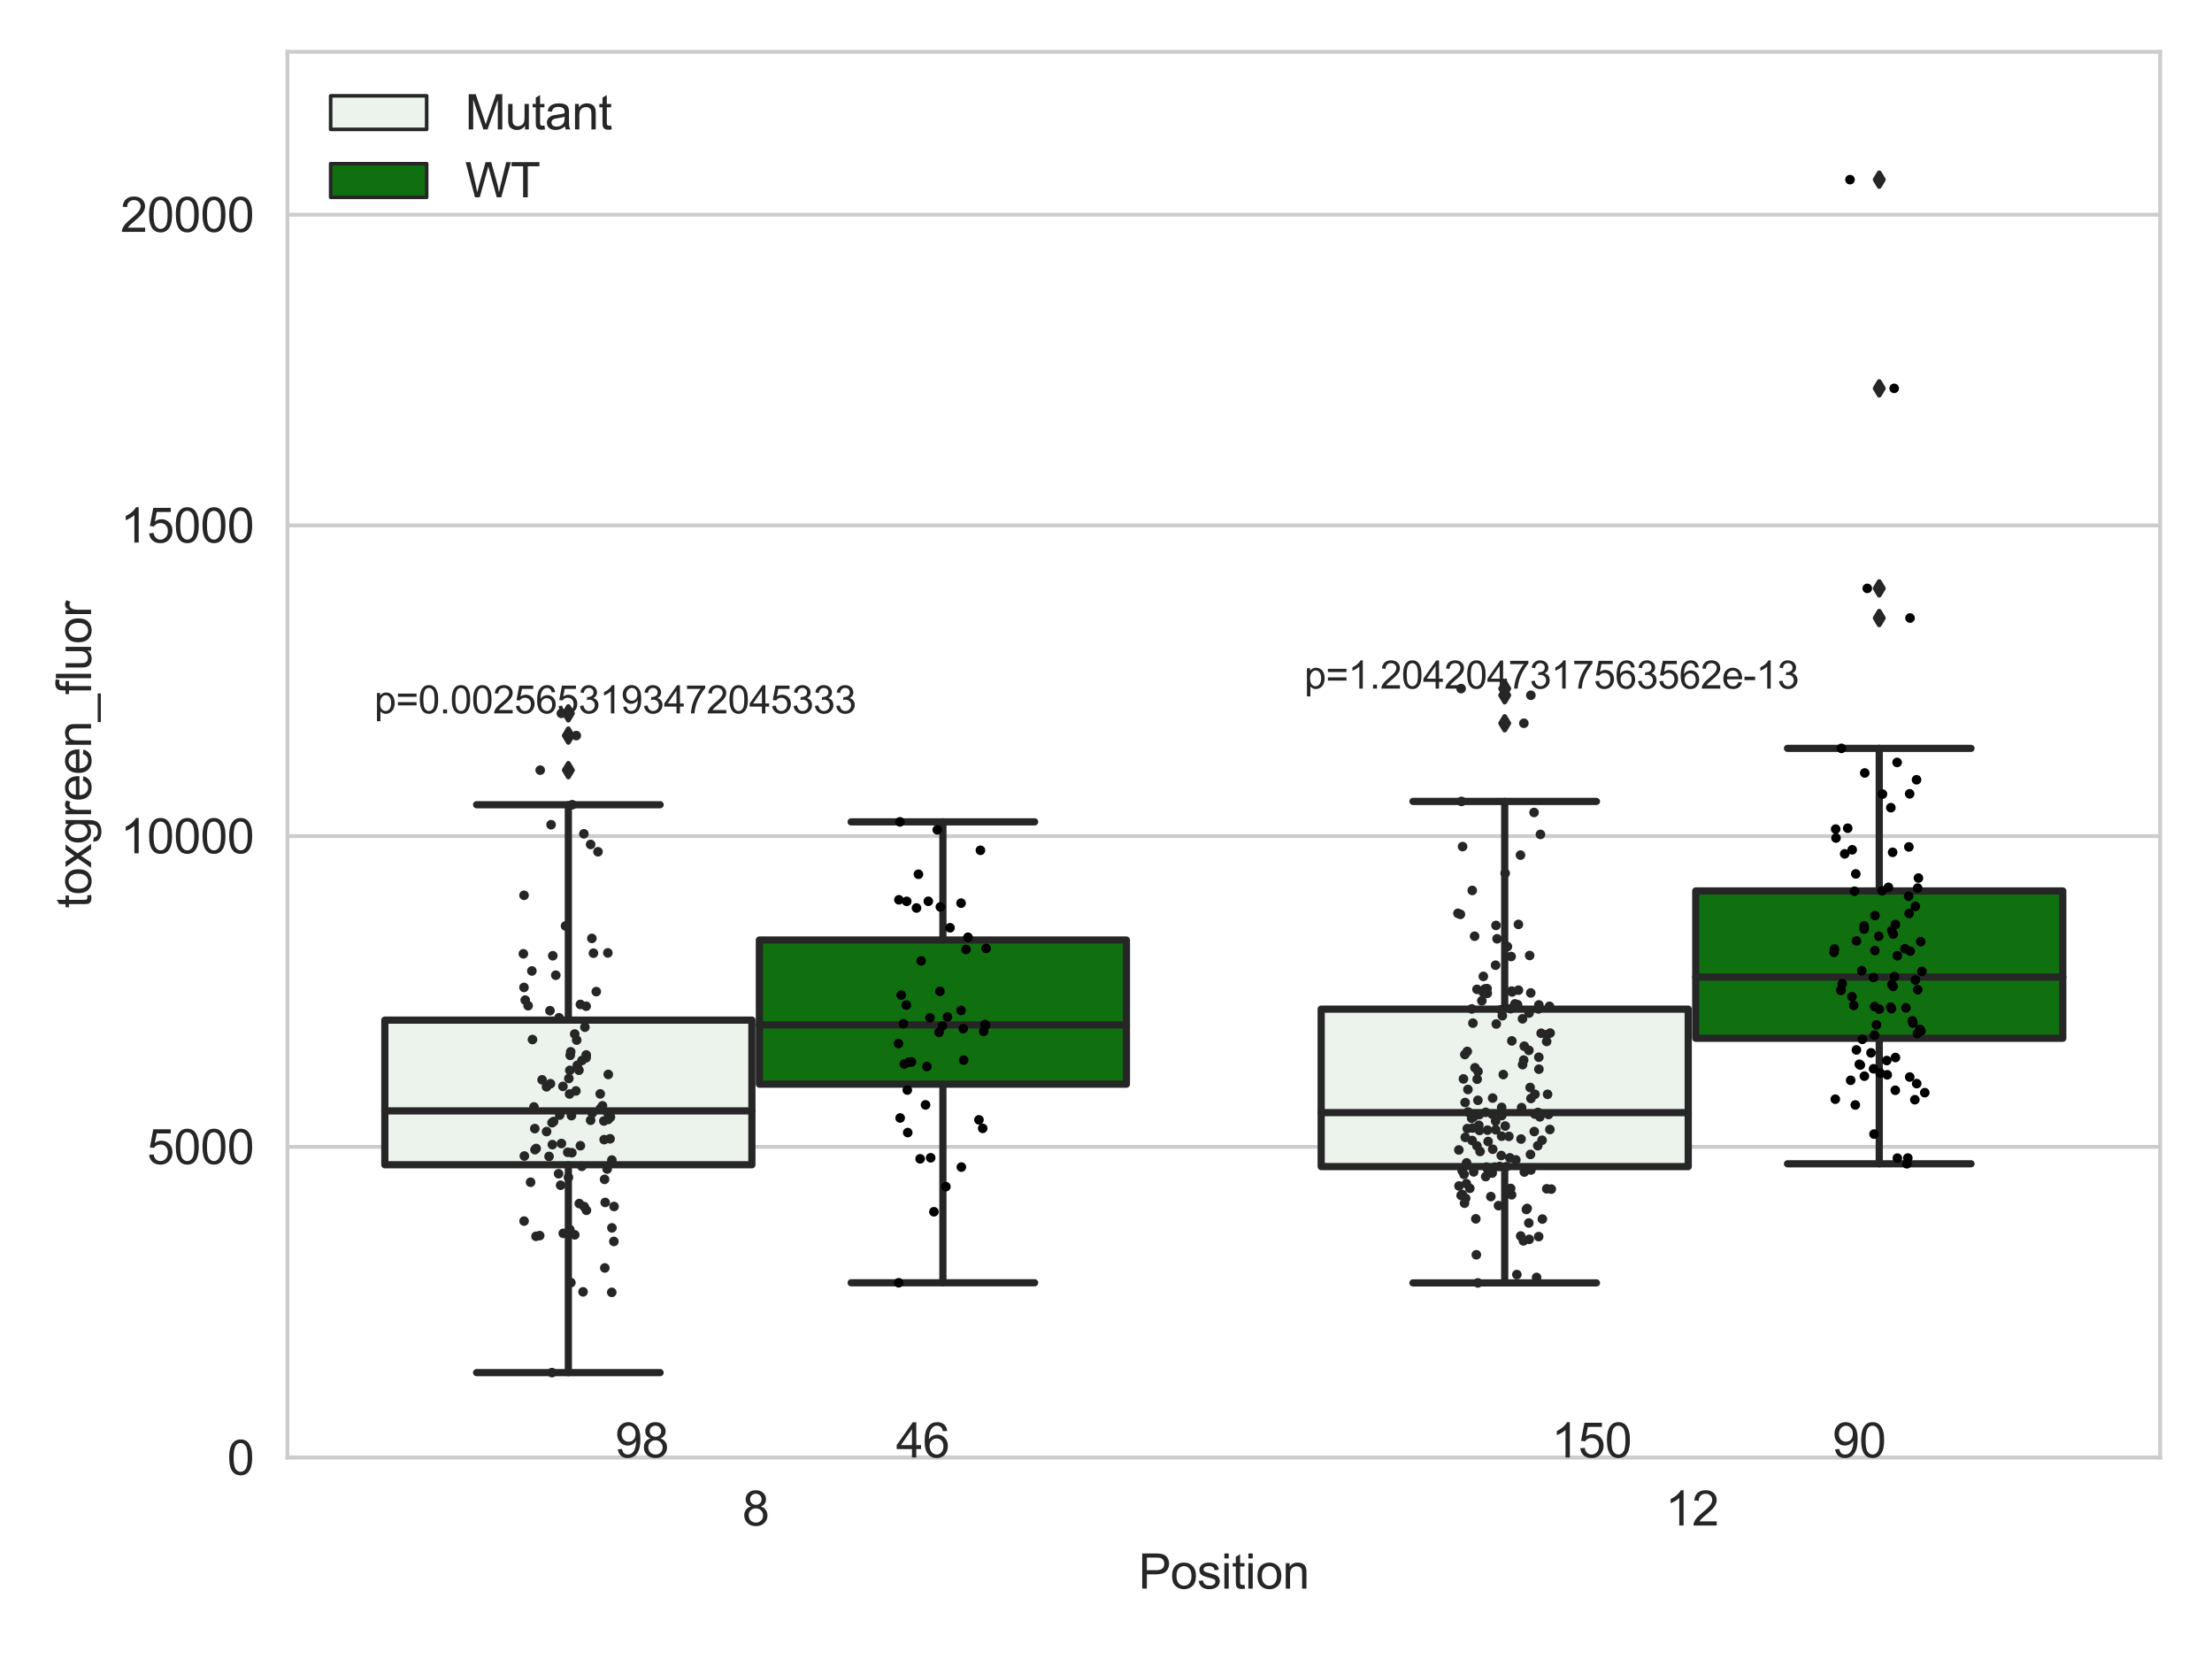 <?xml version="1.0" encoding="utf-8" standalone="no"?>
<!DOCTYPE svg PUBLIC "-//W3C//DTD SVG 1.1//EN"
  "http://www.w3.org/Graphics/SVG/1.1/DTD/svg11.dtd">
<svg xmlns:xlink="http://www.w3.org/1999/xlink" width="460.8pt" height="345.6pt" viewBox="0 0 460.8 345.6" xmlns="http://www.w3.org/2000/svg" version="1.1">
 <defs>
  <style type="text/css">*{stroke-linejoin: round; stroke-linecap: butt}</style>
 </defs>
 <g id="figure_1">
  <g id="patch_1">
   <path d="M 0 345.6 
L 460.8 345.6 
L 460.8 0 
L 0 0 
z
" style="fill: #ffffff"/>
  </g>
  <g id="axes_1">
   <g id="patch_2">
    <path d="M 59.881 303.64 
L 450 303.64 
L 450 10.8 
L 59.881 10.8 
z
" style="fill: #ffffff"/>
   </g>
   <g id="matplotlib.axis_1">
    <g id="xtick_1">
     <g id="text_1">
      <!-- 8 -->
      <g style="fill: #262626" transform="translate(154.63 317.798)scale(0.1 -0.1)">
       <defs>
        <path id="ArialMT-38" d="M 1131 2484 
Q 781 2613 612 2850 
Q 444 3088 444 3419 
Q 444 3919 803 4259 
Q 1163 4600 1759 4600 
Q 2359 4600 2725 4251 
Q 3091 3903 3091 3403 
Q 3091 3084 2923 2848 
Q 2756 2613 2416 2484 
Q 2838 2347 3058 2040 
Q 3278 1734 3278 1309 
Q 3278 722 2862 322 
Q 2447 -78 1769 -78 
Q 1091 -78 675 323 
Q 259 725 259 1325 
Q 259 1772 486 2073 
Q 713 2375 1131 2484 
z
M 1019 3438 
Q 1019 3113 1228 2906 
Q 1438 2700 1772 2700 
Q 2097 2700 2305 2904 
Q 2513 3109 2513 3406 
Q 2513 3716 2298 3927 
Q 2084 4138 1766 4138 
Q 1444 4138 1231 3931 
Q 1019 3725 1019 3438 
z
M 838 1322 
Q 838 1081 952 856 
Q 1066 631 1291 507 
Q 1516 384 1775 384 
Q 2178 384 2440 643 
Q 2703 903 2703 1303 
Q 2703 1709 2433 1975 
Q 2163 2241 1756 2241 
Q 1359 2241 1098 1978 
Q 838 1716 838 1322 
z
" transform="scale(0.016)"/>
       </defs>
       <use xlink:href="#ArialMT-38"/>
      </g>
     </g>
    </g>
    <g id="xtick_2">
     <g id="text_2">
      <!-- 12 -->
      <g style="fill: #262626" transform="translate(346.909 317.798)scale(0.1 -0.1)">
       <defs>
        <path id="ArialMT-31" d="M 2384 0 
L 1822 0 
L 1822 3584 
Q 1619 3391 1289 3197 
Q 959 3003 697 2906 
L 697 3450 
Q 1169 3672 1522 3987 
Q 1875 4303 2022 4600 
L 2384 4600 
L 2384 0 
z
" transform="scale(0.016)"/>
        <path id="ArialMT-32" d="M 3222 541 
L 3222 0 
L 194 0 
Q 188 203 259 391 
Q 375 700 629 1000 
Q 884 1300 1366 1694 
Q 2113 2306 2375 2664 
Q 2638 3022 2638 3341 
Q 2638 3675 2398 3904 
Q 2159 4134 1775 4134 
Q 1369 4134 1125 3890 
Q 881 3647 878 3216 
L 300 3275 
Q 359 3922 746 4261 
Q 1134 4600 1788 4600 
Q 2447 4600 2831 4234 
Q 3216 3869 3216 3328 
Q 3216 3053 3103 2787 
Q 2991 2522 2730 2228 
Q 2469 1934 1863 1422 
Q 1356 997 1212 845 
Q 1069 694 975 541 
L 3222 541 
z
" transform="scale(0.016)"/>
       </defs>
       <use xlink:href="#ArialMT-31"/>
       <use xlink:href="#ArialMT-32" x="55.615"/>
      </g>
     </g>
    </g>
    <g id="text_3">
     <!-- Position -->
     <g style="fill: #262626" transform="translate(237.153 330.943)scale(0.1 -0.1)">
      <defs>
       <path id="ArialMT-50" d="M 494 0 
L 494 4581 
L 2222 4581 
Q 2678 4581 2919 4538 
Q 3256 4481 3484 4323 
Q 3713 4166 3852 3881 
Q 3991 3597 3991 3256 
Q 3991 2672 3619 2267 
Q 3247 1863 2275 1863 
L 1100 1863 
L 1100 0 
L 494 0 
z
M 1100 2403 
L 2284 2403 
Q 2872 2403 3119 2622 
Q 3366 2841 3366 3238 
Q 3366 3525 3220 3729 
Q 3075 3934 2838 4000 
Q 2684 4041 2272 4041 
L 1100 4041 
L 1100 2403 
z
" transform="scale(0.016)"/>
       <path id="ArialMT-6f" d="M 213 1659 
Q 213 2581 725 3025 
Q 1153 3394 1769 3394 
Q 2453 3394 2887 2945 
Q 3322 2497 3322 1706 
Q 3322 1066 3130 698 
Q 2938 331 2570 128 
Q 2203 -75 1769 -75 
Q 1072 -75 642 372 
Q 213 819 213 1659 
z
M 791 1659 
Q 791 1022 1069 705 
Q 1347 388 1769 388 
Q 2188 388 2466 706 
Q 2744 1025 2744 1678 
Q 2744 2294 2464 2611 
Q 2184 2928 1769 2928 
Q 1347 2928 1069 2612 
Q 791 2297 791 1659 
z
" transform="scale(0.016)"/>
       <path id="ArialMT-73" d="M 197 991 
L 753 1078 
Q 800 744 1014 566 
Q 1228 388 1613 388 
Q 2000 388 2187 545 
Q 2375 703 2375 916 
Q 2375 1106 2209 1216 
Q 2094 1291 1634 1406 
Q 1016 1563 777 1677 
Q 538 1791 414 1992 
Q 291 2194 291 2438 
Q 291 2659 392 2848 
Q 494 3038 669 3163 
Q 800 3259 1026 3326 
Q 1253 3394 1513 3394 
Q 1903 3394 2198 3281 
Q 2494 3169 2634 2976 
Q 2775 2784 2828 2463 
L 2278 2388 
Q 2241 2644 2061 2787 
Q 1881 2931 1553 2931 
Q 1166 2931 1000 2803 
Q 834 2675 834 2503 
Q 834 2394 903 2306 
Q 972 2216 1119 2156 
Q 1203 2125 1616 2013 
Q 2213 1853 2448 1751 
Q 2684 1650 2818 1456 
Q 2953 1263 2953 975 
Q 2953 694 2789 445 
Q 2625 197 2315 61 
Q 2006 -75 1616 -75 
Q 969 -75 630 194 
Q 291 463 197 991 
z
" transform="scale(0.016)"/>
       <path id="ArialMT-69" d="M 425 3934 
L 425 4581 
L 988 4581 
L 988 3934 
L 425 3934 
z
M 425 0 
L 425 3319 
L 988 3319 
L 988 0 
L 425 0 
z
" transform="scale(0.016)"/>
       <path id="ArialMT-74" d="M 1650 503 
L 1731 6 
Q 1494 -44 1306 -44 
Q 1000 -44 831 53 
Q 663 150 594 308 
Q 525 466 525 972 
L 525 2881 
L 113 2881 
L 113 3319 
L 525 3319 
L 525 4141 
L 1084 4478 
L 1084 3319 
L 1650 3319 
L 1650 2881 
L 1084 2881 
L 1084 941 
Q 1084 700 1114 631 
Q 1144 563 1211 522 
Q 1278 481 1403 481 
Q 1497 481 1650 503 
z
" transform="scale(0.016)"/>
       <path id="ArialMT-6e" d="M 422 0 
L 422 3319 
L 928 3319 
L 928 2847 
Q 1294 3394 1984 3394 
Q 2284 3394 2536 3286 
Q 2788 3178 2913 3003 
Q 3038 2828 3088 2588 
Q 3119 2431 3119 2041 
L 3119 0 
L 2556 0 
L 2556 2019 
Q 2556 2363 2490 2533 
Q 2425 2703 2258 2804 
Q 2091 2906 1866 2906 
Q 1506 2906 1245 2678 
Q 984 2450 984 1813 
L 984 0 
L 422 0 
z
" transform="scale(0.016)"/>
      </defs>
      <use xlink:href="#ArialMT-50"/>
      <use xlink:href="#ArialMT-6f" x="66.699"/>
      <use xlink:href="#ArialMT-73" x="122.314"/>
      <use xlink:href="#ArialMT-69" x="172.314"/>
      <use xlink:href="#ArialMT-74" x="194.531"/>
      <use xlink:href="#ArialMT-69" x="222.314"/>
      <use xlink:href="#ArialMT-6f" x="244.531"/>
      <use xlink:href="#ArialMT-6e" x="300.146"/>
     </g>
    </g>
   </g>
   <g id="matplotlib.axis_2">
    <g id="ytick_1">
     <g id="line2d_1">
      <path d="M 59.881 303.64 
L 450 303.64 
" clip-path="url(#p7e8974d111)" style="fill: none; stroke: #cccccc; stroke-width: 0.8; stroke-linecap: round"/>
     </g>
     <g id="text_4">
      <!-- 0 -->
      <g style="fill: #262626" transform="translate(47.32 307.219)scale(0.1 -0.1)">
       <defs>
        <path id="ArialMT-30" d="M 266 2259 
Q 266 3072 433 3567 
Q 600 4063 929 4331 
Q 1259 4600 1759 4600 
Q 2128 4600 2406 4451 
Q 2684 4303 2865 4023 
Q 3047 3744 3150 3342 
Q 3253 2941 3253 2259 
Q 3253 1453 3087 958 
Q 2922 463 2592 192 
Q 2263 -78 1759 -78 
Q 1097 -78 719 397 
Q 266 969 266 2259 
z
M 844 2259 
Q 844 1131 1108 757 
Q 1372 384 1759 384 
Q 2147 384 2411 759 
Q 2675 1134 2675 2259 
Q 2675 3391 2411 3762 
Q 2147 4134 1753 4134 
Q 1366 4134 1134 3806 
Q 844 3388 844 2259 
z
" transform="scale(0.016)"/>
       </defs>
       <use xlink:href="#ArialMT-30"/>
      </g>
     </g>
    </g>
    <g id="ytick_2">
     <g id="line2d_2">
      <path d="M 59.881 238.91 
L 450 238.91 
" clip-path="url(#p7e8974d111)" style="fill: none; stroke: #cccccc; stroke-width: 0.8; stroke-linecap: round"/>
     </g>
     <g id="text_5">
      <!-- 5000 -->
      <g style="fill: #262626" transform="translate(30.637 242.489)scale(0.1 -0.1)">
       <defs>
        <path id="ArialMT-35" d="M 266 1200 
L 856 1250 
Q 922 819 1161 601 
Q 1400 384 1738 384 
Q 2144 384 2425 690 
Q 2706 997 2706 1503 
Q 2706 1984 2436 2262 
Q 2166 2541 1728 2541 
Q 1456 2541 1237 2417 
Q 1019 2294 894 2097 
L 366 2166 
L 809 4519 
L 3088 4519 
L 3088 3981 
L 1259 3981 
L 1013 2750 
Q 1425 3038 1878 3038 
Q 2478 3038 2890 2622 
Q 3303 2206 3303 1553 
Q 3303 931 2941 478 
Q 2500 -78 1738 -78 
Q 1113 -78 717 272 
Q 322 622 266 1200 
z
" transform="scale(0.016)"/>
       </defs>
       <use xlink:href="#ArialMT-35"/>
       <use xlink:href="#ArialMT-30" x="55.615"/>
       <use xlink:href="#ArialMT-30" x="111.23"/>
       <use xlink:href="#ArialMT-30" x="166.846"/>
      </g>
     </g>
    </g>
    <g id="ytick_3">
     <g id="line2d_3">
      <path d="M 59.881 174.18 
L 450 174.18 
" clip-path="url(#p7e8974d111)" style="fill: none; stroke: #cccccc; stroke-width: 0.8; stroke-linecap: round"/>
     </g>
     <g id="text_6">
      <!-- 10000 -->
      <g style="fill: #262626" transform="translate(25.077 177.759)scale(0.1 -0.1)">
       <use xlink:href="#ArialMT-31"/>
       <use xlink:href="#ArialMT-30" x="55.615"/>
       <use xlink:href="#ArialMT-30" x="111.23"/>
       <use xlink:href="#ArialMT-30" x="166.846"/>
       <use xlink:href="#ArialMT-30" x="222.461"/>
      </g>
     </g>
    </g>
    <g id="ytick_4">
     <g id="line2d_4">
      <path d="M 59.881 109.45 
L 450 109.45 
" clip-path="url(#p7e8974d111)" style="fill: none; stroke: #cccccc; stroke-width: 0.8; stroke-linecap: round"/>
     </g>
     <g id="text_7">
      <!-- 15000 -->
      <g style="fill: #262626" transform="translate(25.077 113.028)scale(0.1 -0.1)">
       <use xlink:href="#ArialMT-31"/>
       <use xlink:href="#ArialMT-35" x="55.615"/>
       <use xlink:href="#ArialMT-30" x="111.23"/>
       <use xlink:href="#ArialMT-30" x="166.846"/>
       <use xlink:href="#ArialMT-30" x="222.461"/>
      </g>
     </g>
    </g>
    <g id="ytick_5">
     <g id="line2d_5">
      <path d="M 59.881 44.719 
L 450 44.719 
" clip-path="url(#p7e8974d111)" style="fill: none; stroke: #cccccc; stroke-width: 0.8; stroke-linecap: round"/>
     </g>
     <g id="text_8">
      <!-- 20000 -->
      <g style="fill: #262626" transform="translate(25.077 48.298)scale(0.1 -0.1)">
       <use xlink:href="#ArialMT-32"/>
       <use xlink:href="#ArialMT-30" x="55.615"/>
       <use xlink:href="#ArialMT-30" x="111.23"/>
       <use xlink:href="#ArialMT-30" x="166.846"/>
       <use xlink:href="#ArialMT-30" x="222.461"/>
      </g>
     </g>
    </g>
    <g id="text_9">
     <!-- toxgreen_fluor -->
     <g style="fill: #262626" transform="translate(18.972 189.183)rotate(-90)scale(0.1 -0.1)">
      <defs>
       <path id="ArialMT-78" d="M 47 0 
L 1259 1725 
L 138 3319 
L 841 3319 
L 1350 2541 
Q 1494 2319 1581 2169 
Q 1719 2375 1834 2534 
L 2394 3319 
L 3066 3319 
L 1919 1756 
L 3153 0 
L 2463 0 
L 1781 1031 
L 1600 1309 
L 728 0 
L 47 0 
z
" transform="scale(0.016)"/>
       <path id="ArialMT-67" d="M 319 -275 
L 866 -356 
Q 900 -609 1056 -725 
Q 1266 -881 1628 -881 
Q 2019 -881 2231 -725 
Q 2444 -569 2519 -288 
Q 2563 -116 2559 434 
Q 2191 0 1641 0 
Q 956 0 581 494 
Q 206 988 206 1678 
Q 206 2153 378 2554 
Q 550 2956 876 3175 
Q 1203 3394 1644 3394 
Q 2231 3394 2613 2919 
L 2613 3319 
L 3131 3319 
L 3131 450 
Q 3131 -325 2973 -648 
Q 2816 -972 2473 -1159 
Q 2131 -1347 1631 -1347 
Q 1038 -1347 672 -1080 
Q 306 -813 319 -275 
z
M 784 1719 
Q 784 1066 1043 766 
Q 1303 466 1694 466 
Q 2081 466 2343 764 
Q 2606 1063 2606 1700 
Q 2606 2309 2336 2618 
Q 2066 2928 1684 2928 
Q 1309 2928 1046 2623 
Q 784 2319 784 1719 
z
" transform="scale(0.016)"/>
       <path id="ArialMT-72" d="M 416 0 
L 416 3319 
L 922 3319 
L 922 2816 
Q 1116 3169 1280 3281 
Q 1444 3394 1641 3394 
Q 1925 3394 2219 3213 
L 2025 2691 
Q 1819 2813 1613 2813 
Q 1428 2813 1281 2702 
Q 1134 2591 1072 2394 
Q 978 2094 978 1738 
L 978 0 
L 416 0 
z
" transform="scale(0.016)"/>
       <path id="ArialMT-65" d="M 2694 1069 
L 3275 997 
Q 3138 488 2766 206 
Q 2394 -75 1816 -75 
Q 1088 -75 661 373 
Q 234 822 234 1631 
Q 234 2469 665 2931 
Q 1097 3394 1784 3394 
Q 2450 3394 2872 2941 
Q 3294 2488 3294 1666 
Q 3294 1616 3291 1516 
L 816 1516 
Q 847 969 1125 678 
Q 1403 388 1819 388 
Q 2128 388 2347 550 
Q 2566 713 2694 1069 
z
M 847 1978 
L 2700 1978 
Q 2663 2397 2488 2606 
Q 2219 2931 1791 2931 
Q 1403 2931 1139 2672 
Q 875 2413 847 1978 
z
" transform="scale(0.016)"/>
       <path id="ArialMT-5f" d="M -97 -1272 
L -97 -866 
L 3631 -866 
L 3631 -1272 
L -97 -1272 
z
" transform="scale(0.016)"/>
       <path id="ArialMT-66" d="M 556 0 
L 556 2881 
L 59 2881 
L 59 3319 
L 556 3319 
L 556 3672 
Q 556 4006 616 4169 
Q 697 4388 901 4523 
Q 1106 4659 1475 4659 
Q 1713 4659 2000 4603 
L 1916 4113 
Q 1741 4144 1584 4144 
Q 1328 4144 1222 4034 
Q 1116 3925 1116 3625 
L 1116 3319 
L 1763 3319 
L 1763 2881 
L 1116 2881 
L 1116 0 
L 556 0 
z
" transform="scale(0.016)"/>
       <path id="ArialMT-6c" d="M 409 0 
L 409 4581 
L 972 4581 
L 972 0 
L 409 0 
z
" transform="scale(0.016)"/>
       <path id="ArialMT-75" d="M 2597 0 
L 2597 488 
Q 2209 -75 1544 -75 
Q 1250 -75 995 37 
Q 741 150 617 320 
Q 494 491 444 738 
Q 409 903 409 1263 
L 409 3319 
L 972 3319 
L 972 1478 
Q 972 1038 1006 884 
Q 1059 663 1231 536 
Q 1403 409 1656 409 
Q 1909 409 2131 539 
Q 2353 669 2445 892 
Q 2538 1116 2538 1541 
L 2538 3319 
L 3100 3319 
L 3100 0 
L 2597 0 
z
" transform="scale(0.016)"/>
      </defs>
      <use xlink:href="#ArialMT-74"/>
      <use xlink:href="#ArialMT-6f" x="27.783"/>
      <use xlink:href="#ArialMT-78" x="83.398"/>
      <use xlink:href="#ArialMT-67" x="133.398"/>
      <use xlink:href="#ArialMT-72" x="189.014"/>
      <use xlink:href="#ArialMT-65" x="222.314"/>
      <use xlink:href="#ArialMT-65" x="277.93"/>
      <use xlink:href="#ArialMT-6e" x="333.545"/>
      <use xlink:href="#ArialMT-5f" x="389.16"/>
      <use xlink:href="#ArialMT-66" x="444.775"/>
      <use xlink:href="#ArialMT-6c" x="472.559"/>
      <use xlink:href="#ArialMT-75" x="494.775"/>
      <use xlink:href="#ArialMT-6f" x="550.391"/>
      <use xlink:href="#ArialMT-72" x="606.006"/>
     </g>
    </g>
   </g>
   <g id="patch_3">
    <path d="M 80.167 242.642 
L 156.631 242.642 
L 156.631 212.507 
L 80.167 212.507 
L 80.167 242.642 
z
" clip-path="url(#p7e8974d111)" style="fill: #ecf2ec; stroke: #262626; stroke-width: 1.5; stroke-linejoin: miter"/>
   </g>
   <g id="patch_4">
    <path d="M 158.191 225.851 
L 234.654 225.851 
L 234.654 195.825 
L 158.191 195.825 
L 158.191 225.851 
z
" clip-path="url(#p7e8974d111)" style="fill: #107010; stroke: #262626; stroke-width: 1.5; stroke-linejoin: miter"/>
   </g>
   <g id="patch_5">
    <path d="M 275.227 243.021 
L 351.69 243.021 
L 351.69 210.219 
L 275.227 210.219 
L 275.227 243.021 
z
" clip-path="url(#p7e8974d111)" style="fill: #ecf2ec; stroke: #262626; stroke-width: 1.5; stroke-linejoin: miter"/>
   </g>
   <g id="patch_6">
    <path d="M 353.251 216.289 
L 429.714 216.289 
L 429.714 185.602 
L 353.251 185.602 
L 353.251 216.289 
z
" clip-path="url(#p7e8974d111)" style="fill: #107010; stroke: #262626; stroke-width: 1.5; stroke-linejoin: miter"/>
   </g>
   <g id="patch_7">
    <path d="M 157.411 303.64 
L 157.411 303.64 
L 157.411 303.64 
L 157.411 303.64 
z
" clip-path="url(#p7e8974d111)" style="fill: #ecf2ec; stroke: #262626; stroke-width: 0.75; stroke-linejoin: miter"/>
   </g>
   <g id="patch_8">
    <path d="M 157.411 303.64 
L 157.411 303.64 
L 157.411 303.64 
L 157.411 303.64 
z
" clip-path="url(#p7e8974d111)" style="fill: #107010; stroke: #262626; stroke-width: 0.75; stroke-linejoin: miter"/>
   </g>
   <g id="PathCollection_1"/>
   <g id="PathCollection_2"/>
   <g id="line2d_6">
    <path d="M 118.399 242.642 
L 118.399 285.94 
" clip-path="url(#p7e8974d111)" style="fill: none; stroke: #262626; stroke-width: 1.5; stroke-linecap: round"/>
   </g>
   <g id="line2d_7">
    <path d="M 118.399 212.507 
L 118.399 167.64 
" clip-path="url(#p7e8974d111)" style="fill: none; stroke: #262626; stroke-width: 1.5; stroke-linecap: round"/>
   </g>
   <g id="line2d_8">
    <path d="M 99.283 285.94 
L 137.515 285.94 
" clip-path="url(#p7e8974d111)" style="fill: none; stroke: #262626; stroke-width: 1.5; stroke-linecap: round"/>
   </g>
   <g id="line2d_9">
    <path d="M 99.283 167.64 
L 137.515 167.64 
" clip-path="url(#p7e8974d111)" style="fill: none; stroke: #262626; stroke-width: 1.5; stroke-linecap: round"/>
   </g>
   <g id="line2d_10">
    <defs>
     <path id="mbc78941cd0" d="M -0 1.414 
L 0.849 0 
L 0 -1.414 
L -0.849 -0 
z
" style="stroke: #262626; stroke-linejoin: miter"/>
    </defs>
    <g clip-path="url(#p7e8974d111)">
     <use xlink:href="#mbc78941cd0" x="118.399" y="148.607" style="fill: #262626; stroke: #262626; stroke-linejoin: miter"/>
     <use xlink:href="#mbc78941cd0" x="118.399" y="153.234" style="fill: #262626; stroke: #262626; stroke-linejoin: miter"/>
     <use xlink:href="#mbc78941cd0" x="118.399" y="160.439" style="fill: #262626; stroke: #262626; stroke-linejoin: miter"/>
    </g>
   </g>
   <g id="line2d_11">
    <path d="M 196.423 225.851 
L 196.423 267.226 
" clip-path="url(#p7e8974d111)" style="fill: none; stroke: #262626; stroke-width: 1.5; stroke-linecap: round"/>
   </g>
   <g id="line2d_12">
    <path d="M 196.423 195.825 
L 196.423 171.211 
" clip-path="url(#p7e8974d111)" style="fill: none; stroke: #262626; stroke-width: 1.5; stroke-linecap: round"/>
   </g>
   <g id="line2d_13">
    <path d="M 177.307 267.226 
L 215.539 267.226 
" clip-path="url(#p7e8974d111)" style="fill: none; stroke: #262626; stroke-width: 1.5; stroke-linecap: round"/>
   </g>
   <g id="line2d_14">
    <path d="M 177.307 171.211 
L 215.539 171.211 
" clip-path="url(#p7e8974d111)" style="fill: none; stroke: #262626; stroke-width: 1.5; stroke-linecap: round"/>
   </g>
   <g id="line2d_15"/>
   <g id="line2d_16">
    <path d="M 313.458 243.021 
L 313.458 267.252 
" clip-path="url(#p7e8974d111)" style="fill: none; stroke: #262626; stroke-width: 1.5; stroke-linecap: round"/>
   </g>
   <g id="line2d_17">
    <path d="M 313.458 210.219 
L 313.458 166.951 
" clip-path="url(#p7e8974d111)" style="fill: none; stroke: #262626; stroke-width: 1.5; stroke-linecap: round"/>
   </g>
   <g id="line2d_18">
    <path d="M 294.343 267.252 
L 332.574 267.252 
" clip-path="url(#p7e8974d111)" style="fill: none; stroke: #262626; stroke-width: 1.5; stroke-linecap: round"/>
   </g>
   <g id="line2d_19">
    <path d="M 294.343 166.951 
L 332.574 166.951 
" clip-path="url(#p7e8974d111)" style="fill: none; stroke: #262626; stroke-width: 1.5; stroke-linecap: round"/>
   </g>
   <g id="line2d_20">
    <g clip-path="url(#p7e8974d111)">
     <use xlink:href="#mbc78941cd0" x="313.458" y="144.833" style="fill: #262626; stroke: #262626; stroke-linejoin: miter"/>
     <use xlink:href="#mbc78941cd0" x="313.458" y="143.447" style="fill: #262626; stroke: #262626; stroke-linejoin: miter"/>
     <use xlink:href="#mbc78941cd0" x="313.458" y="150.671" style="fill: #262626; stroke: #262626; stroke-linejoin: miter"/>
    </g>
   </g>
   <g id="line2d_21">
    <path d="M 391.482 216.289 
L 391.482 242.439 
" clip-path="url(#p7e8974d111)" style="fill: none; stroke: #262626; stroke-width: 1.5; stroke-linecap: round"/>
   </g>
   <g id="line2d_22">
    <path d="M 391.482 185.602 
L 391.482 155.9 
" clip-path="url(#p7e8974d111)" style="fill: none; stroke: #262626; stroke-width: 1.5; stroke-linecap: round"/>
   </g>
   <g id="line2d_23">
    <path d="M 372.366 242.439 
L 410.598 242.439 
" clip-path="url(#p7e8974d111)" style="fill: none; stroke: #262626; stroke-width: 1.5; stroke-linecap: round"/>
   </g>
   <g id="line2d_24">
    <path d="M 372.366 155.9 
L 410.598 155.9 
" clip-path="url(#p7e8974d111)" style="fill: none; stroke: #262626; stroke-width: 1.5; stroke-linecap: round"/>
   </g>
   <g id="line2d_25">
    <g clip-path="url(#p7e8974d111)">
     <use xlink:href="#mbc78941cd0" x="391.482" y="80.903" style="fill: #262626; stroke: #262626; stroke-linejoin: miter"/>
     <use xlink:href="#mbc78941cd0" x="391.482" y="37.422" style="fill: #262626; stroke: #262626; stroke-linejoin: miter"/>
     <use xlink:href="#mbc78941cd0" x="391.482" y="128.746" style="fill: #262626; stroke: #262626; stroke-linejoin: miter"/>
     <use xlink:href="#mbc78941cd0" x="391.482" y="122.572" style="fill: #262626; stroke: #262626; stroke-linejoin: miter"/>
    </g>
   </g>
   <g id="line2d_26">
    <path d="M 80.167 231.421 
L 156.631 231.421 
" clip-path="url(#p7e8974d111)" style="fill: none; stroke: #262626; stroke-width: 1.5; stroke-linecap: round"/>
   </g>
   <g id="line2d_27">
    <path d="M 158.191 213.501 
L 234.654 213.501 
" clip-path="url(#p7e8974d111)" style="fill: none; stroke: #262626; stroke-width: 1.5; stroke-linecap: round"/>
   </g>
   <g id="line2d_28">
    <path d="M 275.227 231.78 
L 351.69 231.78 
" clip-path="url(#p7e8974d111)" style="fill: none; stroke: #262626; stroke-width: 1.5; stroke-linecap: round"/>
   </g>
   <g id="line2d_29">
    <path d="M 353.251 203.538 
L 429.714 203.538 
" clip-path="url(#p7e8974d111)" style="fill: none; stroke: #262626; stroke-width: 1.5; stroke-linecap: round"/>
   </g>
   <g id="patch_9">
    <path d="M 59.881 303.64 
L 59.881 10.8 
" style="fill: none; stroke: #cccccc; stroke-width: 0.8; stroke-linejoin: miter; stroke-linecap: square"/>
   </g>
   <g id="patch_10">
    <path d="M 450 303.64 
L 450 10.8 
" style="fill: none; stroke: #cccccc; stroke-width: 0.8; stroke-linejoin: miter; stroke-linecap: square"/>
   </g>
   <g id="patch_11">
    <path d="M 59.881 303.64 
L 450 303.64 
" style="fill: none; stroke: #cccccc; stroke-width: 0.8; stroke-linejoin: miter; stroke-linecap: square"/>
   </g>
   <g id="patch_12">
    <path d="M 59.881 10.8 
L 450 10.8 
" style="fill: none; stroke: #cccccc; stroke-width: 0.8; stroke-linejoin: miter; stroke-linecap: square"/>
   </g>
   <g id="PathCollection_3">
    <defs>
     <path id="C0_0_6ba3493ab5" d="M 0 1 
C 0.265 1 0.52 0.895 0.707 0.707 
C 0.895 0.52 1 0.265 1 -0 
C 1 -0.265 0.895 -0.52 0.707 -0.707 
C 0.52 -0.895 0.265 -1 0 -1 
C -0.265 -1 -0.52 -0.895 -0.707 -0.707 
C -0.895 -0.52 -1 -0.265 -1 0 
C -1 0.265 -0.895 0.52 -0.707 0.707 
C -0.52 0.895 -0.265 1 0 1 
z
"/>
    </defs>
    <g clip-path="url(#p7e8974d111)">
     <use xlink:href="#C0_0_6ba3493ab5" x="119.975" y="227.264" style="fill: #262626"/>
    </g>
    <g clip-path="url(#p7e8974d111)">
     <use xlink:href="#C0_0_6ba3493ab5" x="110.531" y="246.285" style="fill: #262626"/>
    </g>
    <g clip-path="url(#p7e8974d111)">
     <use xlink:href="#C0_0_6ba3493ab5" x="116.463" y="212.016" style="fill: #262626"/>
    </g>
    <g clip-path="url(#p7e8974d111)">
     <use xlink:href="#C0_0_6ba3493ab5" x="110.016" y="209.51" style="fill: #262626"/>
    </g>
    <g clip-path="url(#p7e8974d111)">
     <use xlink:href="#C0_0_6ba3493ab5" x="115.157" y="199.102" style="fill: #262626"/>
    </g>
    <g clip-path="url(#p7e8974d111)">
     <use xlink:href="#C0_0_6ba3493ab5" x="114.57" y="210.542" style="fill: #262626"/>
    </g>
    <g clip-path="url(#p7e8974d111)">
     <use xlink:href="#C0_0_6ba3493ab5" x="121.849" y="213.98" style="fill: #262626"/>
    </g>
    <g clip-path="url(#p7e8974d111)">
     <use xlink:href="#C0_0_6ba3493ab5" x="118.27" y="240.045" style="fill: #262626"/>
    </g>
    <g clip-path="url(#p7e8974d111)">
     <use xlink:href="#C0_0_6ba3493ab5" x="115.779" y="203.156" style="fill: #262626"/>
    </g>
    <g clip-path="url(#p7e8974d111)">
     <use xlink:href="#C0_0_6ba3493ab5" x="118.413" y="245.278" style="fill: #262626"/>
    </g>
    <g clip-path="url(#p7e8974d111)">
     <use xlink:href="#C0_0_6ba3493ab5" x="120.674" y="250.726" style="fill: #262626"/>
    </g>
    <g clip-path="url(#p7e8974d111)">
     <use xlink:href="#C0_0_6ba3493ab5" x="114.975" y="285.94" style="fill: #262626"/>
    </g>
    <g clip-path="url(#p7e8974d111)">
     <use xlink:href="#C0_0_6ba3493ab5" x="126.624" y="198.504" style="fill: #262626"/>
    </g>
    <g clip-path="url(#p7e8974d111)">
     <use xlink:href="#C0_0_6ba3493ab5" x="127.473" y="255.786" style="fill: #262626"/>
    </g>
    <g clip-path="url(#p7e8974d111)">
     <use xlink:href="#C0_0_6ba3493ab5" x="126.709" y="233.195" style="fill: #262626"/>
    </g>
    <g clip-path="url(#p7e8974d111)">
     <use xlink:href="#C0_0_6ba3493ab5" x="119.212" y="167.64" style="fill: #262626"/>
    </g>
    <g clip-path="url(#p7e8974d111)">
     <use xlink:href="#C0_0_6ba3493ab5" x="111.234" y="230.597" style="fill: #262626"/>
    </g>
    <g clip-path="url(#p7e8974d111)">
     <use xlink:href="#C0_0_6ba3493ab5" x="119.132" y="240.133" style="fill: #262626"/>
    </g>
    <g clip-path="url(#p7e8974d111)">
     <use xlink:href="#C0_0_6ba3493ab5" x="111.691" y="239.256" style="fill: #262626"/>
    </g>
    <g clip-path="url(#p7e8974d111)">
     <use xlink:href="#C0_0_6ba3493ab5" x="116.364" y="244.516" style="fill: #262626"/>
    </g>
    <g clip-path="url(#p7e8974d111)">
     <use xlink:href="#C0_0_6ba3493ab5" x="116.596" y="232.298" style="fill: #262626"/>
    </g>
    <g clip-path="url(#p7e8974d111)">
     <use xlink:href="#C0_0_6ba3493ab5" x="109.414" y="208.34" style="fill: #262626"/>
    </g>
    <g clip-path="url(#p7e8974d111)">
     <use xlink:href="#C0_0_6ba3493ab5" x="116.945" y="148.607" style="fill: #262626"/>
    </g>
    <g clip-path="url(#p7e8974d111)">
     <use xlink:href="#C0_0_6ba3493ab5" x="112.428" y="257.399" style="fill: #262626"/>
    </g>
    <g clip-path="url(#p7e8974d111)">
     <use xlink:href="#C0_0_6ba3493ab5" x="126.686" y="232.004" style="fill: #262626"/>
    </g>
    <g clip-path="url(#p7e8974d111)">
     <use xlink:href="#C0_0_6ba3493ab5" x="119.735" y="257.235" style="fill: #262626"/>
    </g>
    <g clip-path="url(#p7e8974d111)">
     <use xlink:href="#C0_0_6ba3493ab5" x="125.798" y="233.521" style="fill: #262626"/>
    </g>
    <g clip-path="url(#p7e8974d111)">
     <use xlink:href="#C0_0_6ba3493ab5" x="123.628" y="198.563" style="fill: #262626"/>
    </g>
    <g clip-path="url(#p7e8974d111)">
     <use xlink:href="#C0_0_6ba3493ab5" x="120.054" y="153.234" style="fill: #262626"/>
    </g>
    <g clip-path="url(#p7e8974d111)">
     <use xlink:href="#C0_0_6ba3493ab5" x="116.789" y="246.904" style="fill: #262626"/>
    </g>
    <g clip-path="url(#p7e8974d111)">
     <use xlink:href="#C0_0_6ba3493ab5" x="118.711" y="256.152" style="fill: #262626"/>
    </g>
    <g clip-path="url(#p7e8974d111)">
     <use xlink:href="#C0_0_6ba3493ab5" x="126.075" y="250.494" style="fill: #262626"/>
    </g>
    <g clip-path="url(#p7e8974d111)">
     <use xlink:href="#C0_0_6ba3493ab5" x="118.929" y="267.198" style="fill: #262626"/>
    </g>
    <g clip-path="url(#p7e8974d111)">
     <use xlink:href="#C0_0_6ba3493ab5" x="111.407" y="235.109" style="fill: #262626"/>
    </g>
    <g clip-path="url(#p7e8974d111)">
     <use xlink:href="#C0_0_6ba3493ab5" x="114.798" y="171.8" style="fill: #262626"/>
    </g>
    <g clip-path="url(#p7e8974d111)">
     <use xlink:href="#C0_0_6ba3493ab5" x="120.602" y="222.947" style="fill: #262626"/>
    </g>
    <g clip-path="url(#p7e8974d111)">
     <use xlink:href="#C0_0_6ba3493ab5" x="119.043" y="232.411" style="fill: #262626"/>
    </g>
    <g clip-path="url(#p7e8974d111)">
     <use xlink:href="#C0_0_6ba3493ab5" x="120.905" y="238.676" style="fill: #262626"/>
    </g>
    <g clip-path="url(#p7e8974d111)">
     <use xlink:href="#C0_0_6ba3493ab5" x="111.446" y="239.496" style="fill: #262626"/>
    </g>
    <g clip-path="url(#p7e8974d111)">
     <use xlink:href="#C0_0_6ba3493ab5" x="109.028" y="198.693" style="fill: #262626"/>
    </g>
    <g clip-path="url(#p7e8974d111)">
     <use xlink:href="#C0_0_6ba3493ab5" x="127.439" y="269.221" style="fill: #262626"/>
    </g>
    <g clip-path="url(#p7e8974d111)">
     <use xlink:href="#C0_0_6ba3493ab5" x="115.071" y="238.444" style="fill: #262626"/>
    </g>
    <g clip-path="url(#p7e8974d111)">
     <use xlink:href="#C0_0_6ba3493ab5" x="118.891" y="219.114" style="fill: #262626"/>
    </g>
    <g clip-path="url(#p7e8974d111)">
     <use xlink:href="#C0_0_6ba3493ab5" x="125.06" y="230.949" style="fill: #262626"/>
    </g>
    <g clip-path="url(#p7e8974d111)">
     <use xlink:href="#C0_0_6ba3493ab5" x="110.925" y="216.554" style="fill: #262626"/>
    </g>
    <g clip-path="url(#p7e8974d111)">
     <use xlink:href="#C0_0_6ba3493ab5" x="127.089" y="237.229" style="fill: #262626"/>
    </g>
    <g clip-path="url(#p7e8974d111)">
     <use xlink:href="#C0_0_6ba3493ab5" x="118.5" y="224.669" style="fill: #262626"/>
    </g>
    <g clip-path="url(#p7e8974d111)">
     <use xlink:href="#C0_0_6ba3493ab5" x="109.169" y="186.507" style="fill: #262626"/>
    </g>
    <g clip-path="url(#p7e8974d111)">
     <use xlink:href="#C0_0_6ba3493ab5" x="123.375" y="231.893" style="fill: #262626"/>
    </g>
    <g clip-path="url(#p7e8974d111)">
     <use xlink:href="#C0_0_6ba3493ab5" x="127.922" y="251.333" style="fill: #262626"/>
    </g>
    <g clip-path="url(#p7e8974d111)">
     <use xlink:href="#C0_0_6ba3493ab5" x="116.956" y="238.218" style="fill: #262626"/>
    </g>
    <g clip-path="url(#p7e8974d111)">
     <use xlink:href="#C0_0_6ba3493ab5" x="125.511" y="230.362" style="fill: #262626"/>
    </g>
    <g clip-path="url(#p7e8974d111)">
     <use xlink:href="#C0_0_6ba3493ab5" x="111.657" y="257.547" style="fill: #262626"/>
    </g>
    <g clip-path="url(#p7e8974d111)">
     <use xlink:href="#C0_0_6ba3493ab5" x="119.722" y="215.404" style="fill: #262626"/>
    </g>
    <g clip-path="url(#p7e8974d111)">
     <use xlink:href="#C0_0_6ba3493ab5" x="125.945" y="245.68" style="fill: #262626"/>
    </g>
    <g clip-path="url(#p7e8974d111)">
     <use xlink:href="#C0_0_6ba3493ab5" x="126.487" y="243.535" style="fill: #262626"/>
    </g>
    <g clip-path="url(#p7e8974d111)">
     <use xlink:href="#C0_0_6ba3493ab5" x="118.652" y="227.895" style="fill: #262626"/>
    </g>
    <g clip-path="url(#p7e8974d111)">
     <use xlink:href="#C0_0_6ba3493ab5" x="121.242" y="220.914" style="fill: #262626"/>
    </g>
    <g clip-path="url(#p7e8974d111)">
     <use xlink:href="#C0_0_6ba3493ab5" x="121.464" y="269.119" style="fill: #262626"/>
    </g>
    <g clip-path="url(#p7e8974d111)">
     <use xlink:href="#C0_0_6ba3493ab5" x="122.103" y="209.612" style="fill: #262626"/>
    </g>
    <g clip-path="url(#p7e8974d111)">
     <use xlink:href="#C0_0_6ba3493ab5" x="115.332" y="233.624" style="fill: #262626"/>
    </g>
    <g clip-path="url(#p7e8974d111)">
     <use xlink:href="#C0_0_6ba3493ab5" x="110.798" y="202.272" style="fill: #262626"/>
    </g>
    <g clip-path="url(#p7e8974d111)">
     <use xlink:href="#C0_0_6ba3493ab5" x="121.63" y="173.699" style="fill: #262626"/>
    </g>
    <g clip-path="url(#p7e8974d111)">
     <use xlink:href="#C0_0_6ba3493ab5" x="127.879" y="258.617" style="fill: #262626"/>
    </g>
    <g clip-path="url(#p7e8974d111)">
     <use xlink:href="#C0_0_6ba3493ab5" x="109.179" y="254.373" style="fill: #262626"/>
    </g>
    <g clip-path="url(#p7e8974d111)">
     <use xlink:href="#C0_0_6ba3493ab5" x="114.378" y="240.903" style="fill: #262626"/>
    </g>
    <g clip-path="url(#p7e8974d111)">
     <use xlink:href="#C0_0_6ba3493ab5" x="109.156" y="205.696" style="fill: #262626"/>
    </g>
    <g clip-path="url(#p7e8974d111)">
     <use xlink:href="#C0_0_6ba3493ab5" x="120.134" y="216.67" style="fill: #262626"/>
    </g>
    <g clip-path="url(#p7e8974d111)">
     <use xlink:href="#C0_0_6ba3493ab5" x="125.858" y="237.408" style="fill: #262626"/>
    </g>
    <g clip-path="url(#p7e8974d111)">
     <use xlink:href="#C0_0_6ba3493ab5" x="127.46" y="241.661" style="fill: #262626"/>
    </g>
    <g clip-path="url(#p7e8974d111)">
     <use xlink:href="#C0_0_6ba3493ab5" x="109.235" y="240.818" style="fill: #262626"/>
    </g>
    <g clip-path="url(#p7e8974d111)">
     <use xlink:href="#C0_0_6ba3493ab5" x="125.992" y="264.136" style="fill: #262626"/>
    </g>
    <g clip-path="url(#p7e8974d111)">
     <use xlink:href="#C0_0_6ba3493ab5" x="120.258" y="221.93" style="fill: #262626"/>
    </g>
    <g clip-path="url(#p7e8974d111)">
     <use xlink:href="#C0_0_6ba3493ab5" x="124.571" y="177.436" style="fill: #262626"/>
    </g>
    <g clip-path="url(#p7e8974d111)">
     <use xlink:href="#C0_0_6ba3493ab5" x="125.035" y="227.878" style="fill: #262626"/>
    </g>
    <g clip-path="url(#p7e8974d111)">
     <use xlink:href="#C0_0_6ba3493ab5" x="122.121" y="219.763" style="fill: #262626"/>
    </g>
    <g clip-path="url(#p7e8974d111)">
     <use xlink:href="#C0_0_6ba3493ab5" x="113.863" y="235.727" style="fill: #262626"/>
    </g>
    <g clip-path="url(#p7e8974d111)">
     <use xlink:href="#C0_0_6ba3493ab5" x="123.296" y="195.487" style="fill: #262626"/>
    </g>
    <g clip-path="url(#p7e8974d111)">
     <use xlink:href="#C0_0_6ba3493ab5" x="117.334" y="256.928" style="fill: #262626"/>
    </g>
    <g clip-path="url(#p7e8974d111)">
     <use xlink:href="#C0_0_6ba3493ab5" x="126.716" y="223.827" style="fill: #262626"/>
    </g>
    <g clip-path="url(#p7e8974d111)">
     <use xlink:href="#C0_0_6ba3493ab5" x="122.164" y="252.129" style="fill: #262626"/>
    </g>
    <g clip-path="url(#p7e8974d111)">
     <use xlink:href="#C0_0_6ba3493ab5" x="123.039" y="233.371" style="fill: #262626"/>
    </g>
    <g clip-path="url(#p7e8974d111)">
     <use xlink:href="#C0_0_6ba3493ab5" x="112.93" y="224.945" style="fill: #262626"/>
    </g>
    <g clip-path="url(#p7e8974d111)">
     <use xlink:href="#C0_0_6ba3493ab5" x="123.038" y="175.913" style="fill: #262626"/>
    </g>
    <g clip-path="url(#p7e8974d111)">
     <use xlink:href="#C0_0_6ba3493ab5" x="118.704" y="222.974" style="fill: #262626"/>
    </g>
    <g clip-path="url(#p7e8974d111)">
     <use xlink:href="#C0_0_6ba3493ab5" x="113.849" y="226.401" style="fill: #262626"/>
    </g>
    <g clip-path="url(#p7e8974d111)">
     <use xlink:href="#C0_0_6ba3493ab5" x="120.905" y="209.242" style="fill: #262626"/>
    </g>
    <g clip-path="url(#p7e8974d111)">
     <use xlink:href="#C0_0_6ba3493ab5" x="114.671" y="225.759" style="fill: #262626"/>
    </g>
    <g clip-path="url(#p7e8974d111)">
     <use xlink:href="#C0_0_6ba3493ab5" x="127.168" y="232.725" style="fill: #262626"/>
    </g>
    <g clip-path="url(#p7e8974d111)">
     <use xlink:href="#C0_0_6ba3493ab5" x="124.214" y="206.571" style="fill: #262626"/>
    </g>
    <g clip-path="url(#p7e8974d111)">
     <use xlink:href="#C0_0_6ba3493ab5" x="122.093" y="220.36" style="fill: #262626"/>
    </g>
    <g clip-path="url(#p7e8974d111)">
     <use xlink:href="#C0_0_6ba3493ab5" x="115.001" y="233.884" style="fill: #262626"/>
    </g>
    <g clip-path="url(#p7e8974d111)">
     <use xlink:href="#C0_0_6ba3493ab5" x="117.272" y="226.315" style="fill: #262626"/>
    </g>
    <g clip-path="url(#p7e8974d111)">
     <use xlink:href="#C0_0_6ba3493ab5" x="121.2" y="242.969" style="fill: #262626"/>
    </g>
    <g clip-path="url(#p7e8974d111)">
     <use xlink:href="#C0_0_6ba3493ab5" x="112.533" y="160.439" style="fill: #262626"/>
    </g>
    <g clip-path="url(#p7e8974d111)">
     <use xlink:href="#C0_0_6ba3493ab5" x="118.786" y="219.85" style="fill: #262626"/>
    </g>
    <g clip-path="url(#p7e8974d111)">
     <use xlink:href="#C0_0_6ba3493ab5" x="121.696" y="251.358" style="fill: #262626"/>
    </g>
    <g clip-path="url(#p7e8974d111)">
     <use xlink:href="#C0_0_6ba3493ab5" x="117.815" y="192.896" style="fill: #262626"/>
    </g>
   </g>
   <g id="PathCollection_4">
    <defs>
     <path id="C1_0_e9a86e44d2" d="M 0 1 
C 0.265 1 0.52 0.895 0.707 0.707 
C 0.895 0.52 1 0.265 1 -0 
C 1 -0.265 0.895 -0.52 0.707 -0.707 
C 0.52 -0.895 0.265 -1 0 -1 
C -0.265 -1 -0.52 -0.895 -0.707 -0.707 
C -0.895 -0.52 -1 -0.265 -1 0 
C -1 0.265 -0.895 0.52 -0.707 0.707 
C -0.52 0.895 -0.265 1 0 1 
z
"/>
    </defs>
    <g clip-path="url(#p7e8974d111)">
     <use xlink:href="#C1_0_e9a86e44d2" x="205.328" y="213.593"/>
    </g>
    <g clip-path="url(#p7e8974d111)">
     <use xlink:href="#C1_0_e9a86e44d2" x="191.678" y="241.407"/>
    </g>
    <g clip-path="url(#p7e8974d111)">
     <use xlink:href="#C1_0_e9a86e44d2" x="189.007" y="227.079"/>
    </g>
    <g clip-path="url(#p7e8974d111)">
     <use xlink:href="#C1_0_e9a86e44d2" x="200.651" y="214.292"/>
    </g>
    <g clip-path="url(#p7e8974d111)">
     <use xlink:href="#C1_0_e9a86e44d2" x="204.918" y="214.845"/>
    </g>
    <g clip-path="url(#p7e8974d111)">
     <use xlink:href="#C1_0_e9a86e44d2" x="192.806" y="230.165"/>
    </g>
    <g clip-path="url(#p7e8974d111)">
     <use xlink:href="#C1_0_e9a86e44d2" x="204.71" y="235.058"/>
    </g>
    <g clip-path="url(#p7e8974d111)">
     <use xlink:href="#C1_0_e9a86e44d2" x="200.752" y="220.847"/>
    </g>
    <g clip-path="url(#p7e8974d111)">
     <use xlink:href="#C1_0_e9a86e44d2" x="203.937" y="233.284"/>
    </g>
    <g clip-path="url(#p7e8974d111)">
     <use xlink:href="#C1_0_e9a86e44d2" x="188.889" y="187.766"/>
    </g>
    <g clip-path="url(#p7e8974d111)">
     <use xlink:href="#C1_0_e9a86e44d2" x="189.337" y="221.264"/>
    </g>
    <g clip-path="url(#p7e8974d111)">
     <use xlink:href="#C1_0_e9a86e44d2" x="193.873" y="241.187"/>
    </g>
    <g clip-path="url(#p7e8974d111)">
     <use xlink:href="#C1_0_e9a86e44d2" x="205.422" y="197.57"/>
    </g>
    <g clip-path="url(#p7e8974d111)">
     <use xlink:href="#C1_0_e9a86e44d2" x="197.047" y="247.198"/>
    </g>
    <g clip-path="url(#p7e8974d111)">
     <use xlink:href="#C1_0_e9a86e44d2" x="195.613" y="215.057"/>
    </g>
    <g clip-path="url(#p7e8974d111)">
     <use xlink:href="#C1_0_e9a86e44d2" x="205.208" y="213.408"/>
    </g>
    <g clip-path="url(#p7e8974d111)">
     <use xlink:href="#C1_0_e9a86e44d2" x="200.27" y="243.123"/>
    </g>
    <g clip-path="url(#p7e8974d111)">
     <use xlink:href="#C1_0_e9a86e44d2" x="196.334" y="213.733"/>
    </g>
    <g clip-path="url(#p7e8974d111)">
     <use xlink:href="#C1_0_e9a86e44d2" x="190.921" y="189.15"/>
    </g>
    <g clip-path="url(#p7e8974d111)">
     <use xlink:href="#C1_0_e9a86e44d2" x="195.897" y="188.931"/>
    </g>
    <g clip-path="url(#p7e8974d111)">
     <use xlink:href="#C1_0_e9a86e44d2" x="187.475" y="171.211"/>
    </g>
    <g clip-path="url(#p7e8974d111)">
     <use xlink:href="#C1_0_e9a86e44d2" x="187.259" y="187.447"/>
    </g>
    <g clip-path="url(#p7e8974d111)">
     <use xlink:href="#C1_0_e9a86e44d2" x="188.807" y="209.382"/>
    </g>
    <g clip-path="url(#p7e8974d111)">
     <use xlink:href="#C1_0_e9a86e44d2" x="191.329" y="182.125"/>
    </g>
    <g clip-path="url(#p7e8974d111)">
     <use xlink:href="#C1_0_e9a86e44d2" x="201.235" y="197.783"/>
    </g>
    <g clip-path="url(#p7e8974d111)">
     <use xlink:href="#C1_0_e9a86e44d2" x="197.908" y="193.269"/>
    </g>
    <g clip-path="url(#p7e8974d111)">
     <use xlink:href="#C1_0_e9a86e44d2" x="188.384" y="221.65"/>
    </g>
    <g clip-path="url(#p7e8974d111)">
     <use xlink:href="#C1_0_e9a86e44d2" x="197.374" y="211.853"/>
    </g>
    <g clip-path="url(#p7e8974d111)">
     <use xlink:href="#C1_0_e9a86e44d2" x="187.746" y="207.292"/>
    </g>
    <g clip-path="url(#p7e8974d111)">
     <use xlink:href="#C1_0_e9a86e44d2" x="193.386" y="187.751"/>
    </g>
    <g clip-path="url(#p7e8974d111)">
     <use xlink:href="#C1_0_e9a86e44d2" x="195.806" y="206.504"/>
    </g>
    <g clip-path="url(#p7e8974d111)">
     <use xlink:href="#C1_0_e9a86e44d2" x="200.213" y="188.145"/>
    </g>
    <g clip-path="url(#p7e8974d111)">
     <use xlink:href="#C1_0_e9a86e44d2" x="194.553" y="252.432"/>
    </g>
    <g clip-path="url(#p7e8974d111)">
     <use xlink:href="#C1_0_e9a86e44d2" x="193.736" y="212.025"/>
    </g>
    <g clip-path="url(#p7e8974d111)">
     <use xlink:href="#C1_0_e9a86e44d2" x="193.098" y="222.17"/>
    </g>
    <g clip-path="url(#p7e8974d111)">
     <use xlink:href="#C1_0_e9a86e44d2" x="195.252" y="172.864"/>
    </g>
    <g clip-path="url(#p7e8974d111)">
     <use xlink:href="#C1_0_e9a86e44d2" x="201.65" y="195.243"/>
    </g>
    <g clip-path="url(#p7e8974d111)">
     <use xlink:href="#C1_0_e9a86e44d2" x="189.876" y="221.216"/>
    </g>
    <g clip-path="url(#p7e8974d111)">
     <use xlink:href="#C1_0_e9a86e44d2" x="204.24" y="177.132"/>
    </g>
    <g clip-path="url(#p7e8974d111)">
     <use xlink:href="#C1_0_e9a86e44d2" x="187.169" y="217.385"/>
    </g>
    <g clip-path="url(#p7e8974d111)">
     <use xlink:href="#C1_0_e9a86e44d2" x="187.519" y="232.894"/>
    </g>
    <g clip-path="url(#p7e8974d111)">
     <use xlink:href="#C1_0_e9a86e44d2" x="200.208" y="210.484"/>
    </g>
    <g clip-path="url(#p7e8974d111)">
     <use xlink:href="#C1_0_e9a86e44d2" x="188.21" y="213.251"/>
    </g>
    <g clip-path="url(#p7e8974d111)">
     <use xlink:href="#C1_0_e9a86e44d2" x="189.097" y="235.936"/>
    </g>
    <g clip-path="url(#p7e8974d111)">
     <use xlink:href="#C1_0_e9a86e44d2" x="191.892" y="200.175"/>
    </g>
    <g clip-path="url(#p7e8974d111)">
     <use xlink:href="#C1_0_e9a86e44d2" x="187.22" y="267.226"/>
    </g>
   </g>
   <g id="PathCollection_5">
    <defs>
     <path id="C2_0_ef2d2b71bf" d="M 0 1 
C 0.265 1 0.52 0.895 0.707 0.707 
C 0.895 0.52 1 0.265 1 -0 
C 1 -0.265 0.895 -0.52 0.707 -0.707 
C 0.52 -0.895 0.265 -1 0 -1 
C -0.265 -1 -0.52 -0.895 -0.707 -0.707 
C -0.895 -0.52 -1 -0.265 -1 0 
C -1 0.265 -0.895 0.52 -0.707 0.707 
C -0.52 0.895 -0.265 1 0 1 
z
"/>
    </defs>
    <g clip-path="url(#p7e8974d111)">
     <use xlink:href="#C2_0_ef2d2b71bf" x="308.695" y="208.48" style="fill: #262626"/>
    </g>
    <g clip-path="url(#p7e8974d111)">
     <use xlink:href="#C2_0_ef2d2b71bf" x="318.5" y="218.807" style="fill: #262626"/>
    </g>
    <g clip-path="url(#p7e8974d111)">
     <use xlink:href="#C2_0_ef2d2b71bf" x="308.161" y="232.197" style="fill: #262626"/>
    </g>
    <g clip-path="url(#p7e8974d111)">
     <use xlink:href="#C2_0_ef2d2b71bf" x="321.24" y="237.531" style="fill: #262626"/>
    </g>
    <g clip-path="url(#p7e8974d111)">
     <use xlink:href="#C2_0_ef2d2b71bf" x="314.798" y="199.259" style="fill: #262626"/>
    </g>
    <g clip-path="url(#p7e8974d111)">
     <use xlink:href="#C2_0_ef2d2b71bf" x="305.088" y="250.649" style="fill: #262626"/>
    </g>
    <g clip-path="url(#p7e8974d111)">
     <use xlink:href="#C2_0_ef2d2b71bf" x="311.565" y="233.553" style="fill: #262626"/>
    </g>
    <g clip-path="url(#p7e8974d111)">
     <use xlink:href="#C2_0_ef2d2b71bf" x="305.209" y="229.675" style="fill: #262626"/>
    </g>
    <g clip-path="url(#p7e8974d111)">
     <use xlink:href="#C2_0_ef2d2b71bf" x="309.818" y="206.936" style="fill: #262626"/>
    </g>
    <g clip-path="url(#p7e8974d111)">
     <use xlink:href="#C2_0_ef2d2b71bf" x="305.658" y="219.032" style="fill: #262626"/>
    </g>
    <g clip-path="url(#p7e8974d111)">
     <use xlink:href="#C2_0_ef2d2b71bf" x="315.781" y="241.627" style="fill: #262626"/>
    </g>
    <g clip-path="url(#p7e8974d111)">
     <use xlink:href="#C2_0_ef2d2b71bf" x="306.769" y="234.989" style="fill: #262626"/>
    </g>
    <g clip-path="url(#p7e8974d111)">
     <use xlink:href="#C2_0_ef2d2b71bf" x="313.563" y="234.574" style="fill: #262626"/>
    </g>
    <g clip-path="url(#p7e8974d111)">
     <use xlink:href="#C2_0_ef2d2b71bf" x="311.642" y="192.783" style="fill: #262626"/>
    </g>
    <g clip-path="url(#p7e8974d111)">
     <use xlink:href="#C2_0_ef2d2b71bf" x="303.717" y="190.259" style="fill: #262626"/>
    </g>
    <g clip-path="url(#p7e8974d111)">
     <use xlink:href="#C2_0_ef2d2b71bf" x="314.019" y="197.195" style="fill: #262626"/>
    </g>
    <g clip-path="url(#p7e8974d111)">
     <use xlink:href="#C2_0_ef2d2b71bf" x="307.675" y="238.705" style="fill: #262626"/>
    </g>
    <g clip-path="url(#p7e8974d111)">
     <use xlink:href="#C2_0_ef2d2b71bf" x="319.762" y="227.951" style="fill: #262626"/>
    </g>
    <g clip-path="url(#p7e8974d111)">
     <use xlink:href="#C2_0_ef2d2b71bf" x="312.405" y="242.998" style="fill: #262626"/>
    </g>
    <g clip-path="url(#p7e8974d111)">
     <use xlink:href="#C2_0_ef2d2b71bf" x="310.571" y="249.275" style="fill: #262626"/>
    </g>
    <g clip-path="url(#p7e8974d111)">
     <use xlink:href="#C2_0_ef2d2b71bf" x="316.747" y="178.131" style="fill: #262626"/>
    </g>
    <g clip-path="url(#p7e8974d111)">
     <use xlink:href="#C2_0_ef2d2b71bf" x="308.979" y="206.712" style="fill: #262626"/>
    </g>
    <g clip-path="url(#p7e8974d111)">
     <use xlink:href="#C2_0_ef2d2b71bf" x="303.906" y="239.553" style="fill: #262626"/>
    </g>
    <g clip-path="url(#p7e8974d111)">
     <use xlink:href="#C2_0_ef2d2b71bf" x="305.827" y="231.643" style="fill: #262626"/>
    </g>
    <g clip-path="url(#p7e8974d111)">
     <use xlink:href="#C2_0_ef2d2b71bf" x="322.921" y="215.206" style="fill: #262626"/>
    </g>
    <g clip-path="url(#p7e8974d111)">
     <use xlink:href="#C2_0_ef2d2b71bf" x="310.944" y="228.747" style="fill: #262626"/>
    </g>
    <g clip-path="url(#p7e8974d111)">
     <use xlink:href="#C2_0_ef2d2b71bf" x="317.355" y="258.495" style="fill: #262626"/>
    </g>
    <g clip-path="url(#p7e8974d111)">
     <use xlink:href="#C2_0_ef2d2b71bf" x="319.724" y="232.076" style="fill: #262626"/>
    </g>
    <g clip-path="url(#p7e8974d111)">
     <use xlink:href="#C2_0_ef2d2b71bf" x="314.325" y="236.73" style="fill: #262626"/>
    </g>
    <g clip-path="url(#p7e8974d111)">
     <use xlink:href="#C2_0_ef2d2b71bf" x="309.011" y="203.397" style="fill: #262626"/>
    </g>
    <g clip-path="url(#p7e8974d111)">
     <use xlink:href="#C2_0_ef2d2b71bf" x="306.592" y="210.176" style="fill: #262626"/>
    </g>
    <g clip-path="url(#p7e8974d111)">
     <use xlink:href="#C2_0_ef2d2b71bf" x="311.59" y="235.354" style="fill: #262626"/>
    </g>
    <g clip-path="url(#p7e8974d111)">
     <use xlink:href="#C2_0_ef2d2b71bf" x="304.865" y="224.758" style="fill: #262626"/>
    </g>
    <g clip-path="url(#p7e8974d111)">
     <use xlink:href="#C2_0_ef2d2b71bf" x="309.79" y="205.955" style="fill: #262626"/>
    </g>
    <g clip-path="url(#p7e8974d111)">
     <use xlink:href="#C2_0_ef2d2b71bf" x="312.842" y="232.396" style="fill: #262626"/>
    </g>
    <g clip-path="url(#p7e8974d111)">
     <use xlink:href="#C2_0_ef2d2b71bf" x="314.906" y="206.458" style="fill: #262626"/>
    </g>
    <g clip-path="url(#p7e8974d111)">
     <use xlink:href="#C2_0_ef2d2b71bf" x="307.55" y="261.394" style="fill: #262626"/>
    </g>
    <g clip-path="url(#p7e8974d111)">
     <use xlink:href="#C2_0_ef2d2b71bf" x="304.686" y="176.36" style="fill: #262626"/>
    </g>
    <g clip-path="url(#p7e8974d111)">
     <use xlink:href="#C2_0_ef2d2b71bf" x="320.582" y="222.73" style="fill: #262626"/>
    </g>
    <g clip-path="url(#p7e8974d111)">
     <use xlink:href="#C2_0_ef2d2b71bf" x="318.914" y="243.732" style="fill: #262626"/>
    </g>
    <g clip-path="url(#p7e8974d111)">
     <use xlink:href="#C2_0_ef2d2b71bf" x="314.52" y="241.199" style="fill: #262626"/>
    </g>
    <g clip-path="url(#p7e8974d111)">
     <use xlink:href="#C2_0_ef2d2b71bf" x="304.456" y="166.951" style="fill: #262626"/>
    </g>
    <g clip-path="url(#p7e8974d111)">
     <use xlink:href="#C2_0_ef2d2b71bf" x="304.38" y="249.024" style="fill: #262626"/>
    </g>
    <g clip-path="url(#p7e8974d111)">
     <use xlink:href="#C2_0_ef2d2b71bf" x="318.822" y="240.49" style="fill: #262626"/>
    </g>
    <g clip-path="url(#p7e8974d111)">
     <use xlink:href="#C2_0_ef2d2b71bf" x="314.698" y="247.576" style="fill: #262626"/>
    </g>
    <g clip-path="url(#p7e8974d111)">
     <use xlink:href="#C2_0_ef2d2b71bf" x="317.974" y="251.963" style="fill: #262626"/>
    </g>
    <g clip-path="url(#p7e8974d111)">
     <use xlink:href="#C2_0_ef2d2b71bf" x="318.564" y="258.172" style="fill: #262626"/>
    </g>
    <g clip-path="url(#p7e8974d111)">
     <use xlink:href="#C2_0_ef2d2b71bf" x="314.998" y="206.641" style="fill: #262626"/>
    </g>
    <g clip-path="url(#p7e8974d111)">
     <use xlink:href="#C2_0_ef2d2b71bf" x="322.784" y="209.634" style="fill: #262626"/>
    </g>
    <g clip-path="url(#p7e8974d111)">
     <use xlink:href="#C2_0_ef2d2b71bf" x="312.824" y="230.692" style="fill: #262626"/>
    </g>
    <g clip-path="url(#p7e8974d111)">
     <use xlink:href="#C2_0_ef2d2b71bf" x="320.493" y="210.176" style="fill: #262626"/>
    </g>
    <g clip-path="url(#p7e8974d111)">
     <use xlink:href="#C2_0_ef2d2b71bf" x="318.926" y="228.831" style="fill: #262626"/>
    </g>
    <g clip-path="url(#p7e8974d111)">
     <use xlink:href="#C2_0_ef2d2b71bf" x="304.991" y="244.652" style="fill: #262626"/>
    </g>
    <g clip-path="url(#p7e8974d111)">
     <use xlink:href="#C2_0_ef2d2b71bf" x="303.937" y="247.053" style="fill: #262626"/>
    </g>
    <g clip-path="url(#p7e8974d111)">
     <use xlink:href="#C2_0_ef2d2b71bf" x="307.44" y="253.905" style="fill: #262626"/>
    </g>
    <g clip-path="url(#p7e8974d111)">
     <use xlink:href="#C2_0_ef2d2b71bf" x="318.657" y="199.047" style="fill: #262626"/>
    </g>
    <g clip-path="url(#p7e8974d111)">
     <use xlink:href="#C2_0_ef2d2b71bf" x="311.552" y="201.07" style="fill: #262626"/>
    </g>
    <g clip-path="url(#p7e8974d111)">
     <use xlink:href="#C2_0_ef2d2b71bf" x="318.481" y="254.772" style="fill: #262626"/>
    </g>
    <g clip-path="url(#p7e8974d111)">
     <use xlink:href="#C2_0_ef2d2b71bf" x="313.163" y="223.851" style="fill: #262626"/>
    </g>
    <g clip-path="url(#p7e8974d111)">
     <use xlink:href="#C2_0_ef2d2b71bf" x="305.475" y="246.568" style="fill: #262626"/>
    </g>
    <g clip-path="url(#p7e8974d111)">
     <use xlink:href="#C2_0_ef2d2b71bf" x="322.178" y="215.538" style="fill: #262626"/>
    </g>
    <g clip-path="url(#p7e8974d111)">
     <use xlink:href="#C2_0_ef2d2b71bf" x="313.553" y="181.92" style="fill: #262626"/>
    </g>
    <g clip-path="url(#p7e8974d111)">
     <use xlink:href="#C2_0_ef2d2b71bf" x="305.322" y="249.625" style="fill: #262626"/>
    </g>
    <g clip-path="url(#p7e8974d111)">
     <use xlink:href="#C2_0_ef2d2b71bf" x="316.325" y="206.27" style="fill: #262626"/>
    </g>
    <g clip-path="url(#p7e8974d111)">
     <use xlink:href="#C2_0_ef2d2b71bf" x="322.215" y="247.648" style="fill: #262626"/>
    </g>
    <g clip-path="url(#p7e8974d111)">
     <use xlink:href="#C2_0_ef2d2b71bf" x="316.316" y="192.573" style="fill: #262626"/>
    </g>
    <g clip-path="url(#p7e8974d111)">
     <use xlink:href="#C2_0_ef2d2b71bf" x="318.908" y="144.833" style="fill: #262626"/>
    </g>
    <g clip-path="url(#p7e8974d111)">
     <use xlink:href="#C2_0_ef2d2b71bf" x="318.883" y="206.85" style="fill: #262626"/>
    </g>
    <g clip-path="url(#p7e8974d111)">
     <use xlink:href="#C2_0_ef2d2b71bf" x="320.348" y="238.669" style="fill: #262626"/>
    </g>
    <g clip-path="url(#p7e8974d111)">
     <use xlink:href="#C2_0_ef2d2b71bf" x="317.168" y="212.243" style="fill: #262626"/>
    </g>
    <g clip-path="url(#p7e8974d111)">
     <use xlink:href="#C2_0_ef2d2b71bf" x="314.695" y="210.124" style="fill: #262626"/>
    </g>
    <g clip-path="url(#p7e8974d111)">
     <use xlink:href="#C2_0_ef2d2b71bf" x="320.899" y="173.821" style="fill: #262626"/>
    </g>
    <g clip-path="url(#p7e8974d111)">
     <use xlink:href="#C2_0_ef2d2b71bf" x="322.197" y="216.955" style="fill: #262626"/>
    </g>
    <g clip-path="url(#p7e8974d111)">
     <use xlink:href="#C2_0_ef2d2b71bf" x="314.941" y="216.837" style="fill: #262626"/>
    </g>
    <g clip-path="url(#p7e8974d111)">
     <use xlink:href="#C2_0_ef2d2b71bf" x="321.048" y="215.244" style="fill: #262626"/>
    </g>
    <g clip-path="url(#p7e8974d111)">
     <use xlink:href="#C2_0_ef2d2b71bf" x="311.864" y="195.567" style="fill: #262626"/>
    </g>
    <g clip-path="url(#p7e8974d111)">
     <use xlink:href="#C2_0_ef2d2b71bf" x="312.165" y="251.156" style="fill: #262626"/>
    </g>
    <g clip-path="url(#p7e8974d111)">
     <use xlink:href="#C2_0_ef2d2b71bf" x="315.99" y="265.518" style="fill: #262626"/>
    </g>
    <g clip-path="url(#p7e8974d111)">
     <use xlink:href="#C2_0_ef2d2b71bf" x="317.53" y="217.941" style="fill: #262626"/>
    </g>
    <g clip-path="url(#p7e8974d111)">
     <use xlink:href="#C2_0_ef2d2b71bf" x="304.376" y="143.447" style="fill: #262626"/>
    </g>
    <g clip-path="url(#p7e8974d111)">
     <use xlink:href="#C2_0_ef2d2b71bf" x="315.593" y="209.125" style="fill: #262626"/>
    </g>
    <g clip-path="url(#p7e8974d111)">
     <use xlink:href="#C2_0_ef2d2b71bf" x="319.575" y="169.252" style="fill: #262626"/>
    </g>
    <g clip-path="url(#p7e8974d111)">
     <use xlink:href="#C2_0_ef2d2b71bf" x="312.96" y="211.596" style="fill: #262626"/>
    </g>
    <g clip-path="url(#p7e8974d111)">
     <use xlink:href="#C2_0_ef2d2b71bf" x="310.96" y="239.403" style="fill: #262626"/>
    </g>
    <g clip-path="url(#p7e8974d111)">
     <use xlink:href="#C2_0_ef2d2b71bf" x="306.188" y="247.55" style="fill: #262626"/>
    </g>
    <g clip-path="url(#p7e8974d111)">
     <use xlink:href="#C2_0_ef2d2b71bf" x="320.566" y="220.234" style="fill: #262626"/>
    </g>
    <g clip-path="url(#p7e8974d111)">
     <use xlink:href="#C2_0_ef2d2b71bf" x="310.483" y="243.399" style="fill: #262626"/>
    </g>
    <g clip-path="url(#p7e8974d111)">
     <use xlink:href="#C2_0_ef2d2b71bf" x="321.305" y="253.953" style="fill: #262626"/>
    </g>
    <g clip-path="url(#p7e8974d111)">
     <use xlink:href="#C2_0_ef2d2b71bf" x="307.894" y="223.198" style="fill: #262626"/>
    </g>
    <g clip-path="url(#p7e8974d111)">
     <use xlink:href="#C2_0_ef2d2b71bf" x="308.203" y="235.491" style="fill: #262626"/>
    </g>
    <g clip-path="url(#p7e8974d111)">
     <use xlink:href="#C2_0_ef2d2b71bf" x="304.626" y="248.83" style="fill: #262626"/>
    </g>
    <g clip-path="url(#p7e8974d111)">
     <use xlink:href="#C2_0_ef2d2b71bf" x="322.39" y="227.966" style="fill: #262626"/>
    </g>
    <g clip-path="url(#p7e8974d111)">
     <use xlink:href="#C2_0_ef2d2b71bf" x="307.686" y="206.097" style="fill: #262626"/>
    </g>
    <g clip-path="url(#p7e8974d111)">
     <use xlink:href="#C2_0_ef2d2b71bf" x="305.246" y="236.935" style="fill: #262626"/>
    </g>
    <g clip-path="url(#p7e8974d111)">
     <use xlink:href="#C2_0_ef2d2b71bf" x="322.87" y="235.292" style="fill: #262626"/>
    </g>
    <g clip-path="url(#p7e8974d111)">
     <use xlink:href="#C2_0_ef2d2b71bf" x="307.872" y="229.213" style="fill: #262626"/>
    </g>
    <g clip-path="url(#p7e8974d111)">
     <use xlink:href="#C2_0_ef2d2b71bf" x="323.159" y="247.712" style="fill: #262626"/>
    </g>
    <g clip-path="url(#p7e8974d111)">
     <use xlink:href="#C2_0_ef2d2b71bf" x="318.753" y="226.541" style="fill: #262626"/>
    </g>
    <g clip-path="url(#p7e8974d111)">
     <use xlink:href="#C2_0_ef2d2b71bf" x="311.707" y="213.315" style="fill: #262626"/>
    </g>
    <g clip-path="url(#p7e8974d111)">
     <use xlink:href="#C2_0_ef2d2b71bf" x="320.572" y="209.339" style="fill: #262626"/>
    </g>
    <g clip-path="url(#p7e8974d111)">
     <use xlink:href="#C2_0_ef2d2b71bf" x="309.504" y="231.721" style="fill: #262626"/>
    </g>
    <g clip-path="url(#p7e8974d111)">
     <use xlink:href="#C2_0_ef2d2b71bf" x="306.998" y="244.125" style="fill: #262626"/>
    </g>
    <g clip-path="url(#p7e8974d111)">
     <use xlink:href="#C2_0_ef2d2b71bf" x="322.589" y="232.168" style="fill: #262626"/>
    </g>
    <g clip-path="url(#p7e8974d111)">
     <use xlink:href="#C2_0_ef2d2b71bf" x="316.977" y="230.733" style="fill: #262626"/>
    </g>
    <g clip-path="url(#p7e8974d111)">
     <use xlink:href="#C2_0_ef2d2b71bf" x="312.655" y="210.348" style="fill: #262626"/>
    </g>
    <g clip-path="url(#p7e8974d111)">
     <use xlink:href="#C2_0_ef2d2b71bf" x="313.822" y="243.029" style="fill: #262626"/>
    </g>
    <g clip-path="url(#p7e8974d111)">
     <use xlink:href="#C2_0_ef2d2b71bf" x="318.136" y="251.738" style="fill: #262626"/>
    </g>
    <g clip-path="url(#p7e8974d111)">
     <use xlink:href="#C2_0_ef2d2b71bf" x="305.664" y="235.108" style="fill: #262626"/>
    </g>
    <g clip-path="url(#p7e8974d111)">
     <use xlink:href="#C2_0_ef2d2b71bf" x="308.066" y="234.418" style="fill: #262626"/>
    </g>
    <g clip-path="url(#p7e8974d111)">
     <use xlink:href="#C2_0_ef2d2b71bf" x="320.789" y="232.664" style="fill: #262626"/>
    </g>
    <g clip-path="url(#p7e8974d111)">
     <use xlink:href="#C2_0_ef2d2b71bf" x="306.696" y="185.498" style="fill: #262626"/>
    </g>
    <g clip-path="url(#p7e8974d111)">
     <use xlink:href="#C2_0_ef2d2b71bf" x="317.543" y="244.152" style="fill: #262626"/>
    </g>
    <g clip-path="url(#p7e8974d111)">
     <use xlink:href="#C2_0_ef2d2b71bf" x="318.535" y="211.036" style="fill: #262626"/>
    </g>
    <g clip-path="url(#p7e8974d111)">
     <use xlink:href="#C2_0_ef2d2b71bf" x="320.361" y="231.802" style="fill: #262626"/>
    </g>
    <g clip-path="url(#p7e8974d111)">
     <use xlink:href="#C2_0_ef2d2b71bf" x="306.664" y="237.588" style="fill: #262626"/>
    </g>
    <g clip-path="url(#p7e8974d111)">
     <use xlink:href="#C2_0_ef2d2b71bf" x="309.872" y="235.429" style="fill: #262626"/>
    </g>
    <g clip-path="url(#p7e8974d111)">
     <use xlink:href="#C2_0_ef2d2b71bf" x="317.45" y="150.671" style="fill: #262626"/>
    </g>
    <g clip-path="url(#p7e8974d111)">
     <use xlink:href="#C2_0_ef2d2b71bf" x="310.873" y="232.127" style="fill: #262626"/>
    </g>
    <g clip-path="url(#p7e8974d111)">
     <use xlink:href="#C2_0_ef2d2b71bf" x="307.721" y="224.817" style="fill: #262626"/>
    </g>
    <g clip-path="url(#p7e8974d111)">
     <use xlink:href="#C2_0_ef2d2b71bf" x="316.131" y="209.279" style="fill: #262626"/>
    </g>
    <g clip-path="url(#p7e8974d111)">
     <use xlink:href="#C2_0_ef2d2b71bf" x="305.517" y="242.251" style="fill: #262626"/>
    </g>
    <g clip-path="url(#p7e8974d111)">
     <use xlink:href="#C2_0_ef2d2b71bf" x="306.836" y="213.139" style="fill: #262626"/>
    </g>
    <g clip-path="url(#p7e8974d111)">
     <use xlink:href="#C2_0_ef2d2b71bf" x="307.004" y="232.631" style="fill: #262626"/>
    </g>
    <g clip-path="url(#p7e8974d111)">
     <use xlink:href="#C2_0_ef2d2b71bf" x="307.27" y="222.431" style="fill: #262626"/>
    </g>
    <g clip-path="url(#p7e8974d111)">
     <use xlink:href="#C2_0_ef2d2b71bf" x="319.614" y="235.724" style="fill: #262626"/>
    </g>
    <g clip-path="url(#p7e8974d111)">
     <use xlink:href="#C2_0_ef2d2b71bf" x="304.229" y="190.472" style="fill: #262626"/>
    </g>
    <g clip-path="url(#p7e8974d111)">
     <use xlink:href="#C2_0_ef2d2b71bf" x="307.874" y="267.252" style="fill: #262626"/>
    </g>
    <g clip-path="url(#p7e8974d111)">
     <use xlink:href="#C2_0_ef2d2b71bf" x="320.1" y="266.114" style="fill: #262626"/>
    </g>
    <g clip-path="url(#p7e8974d111)">
     <use xlink:href="#C2_0_ef2d2b71bf" x="320.401" y="231.759" style="fill: #262626"/>
    </g>
    <g clip-path="url(#p7e8974d111)">
     <use xlink:href="#C2_0_ef2d2b71bf" x="309.67" y="243.127" style="fill: #262626"/>
    </g>
    <g clip-path="url(#p7e8974d111)">
     <use xlink:href="#C2_0_ef2d2b71bf" x="312.733" y="240.717" style="fill: #262626"/>
    </g>
    <g clip-path="url(#p7e8974d111)">
     <use xlink:href="#C2_0_ef2d2b71bf" x="317.183" y="221.784" style="fill: #262626"/>
    </g>
    <g clip-path="url(#p7e8974d111)">
     <use xlink:href="#C2_0_ef2d2b71bf" x="316.791" y="257.48" style="fill: #262626"/>
    </g>
    <g clip-path="url(#p7e8974d111)">
     <use xlink:href="#C2_0_ef2d2b71bf" x="316.859" y="237.286" style="fill: #262626"/>
    </g>
    <g clip-path="url(#p7e8974d111)">
     <use xlink:href="#C2_0_ef2d2b71bf" x="312.813" y="236.689" style="fill: #262626"/>
    </g>
    <g clip-path="url(#p7e8974d111)">
     <use xlink:href="#C2_0_ef2d2b71bf" x="317.411" y="220.83" style="fill: #262626"/>
    </g>
    <g clip-path="url(#p7e8974d111)">
     <use xlink:href="#C2_0_ef2d2b71bf" x="308.327" y="239.872" style="fill: #262626"/>
    </g>
    <g clip-path="url(#p7e8974d111)">
     <use xlink:href="#C2_0_ef2d2b71bf" x="310.857" y="244.366" style="fill: #262626"/>
    </g>
    <g clip-path="url(#p7e8974d111)">
     <use xlink:href="#C2_0_ef2d2b71bf" x="306.565" y="232.942" style="fill: #262626"/>
    </g>
    <g clip-path="url(#p7e8974d111)">
     <use xlink:href="#C2_0_ef2d2b71bf" x="311.397" y="243.13" style="fill: #262626"/>
    </g>
    <g clip-path="url(#p7e8974d111)">
     <use xlink:href="#C2_0_ef2d2b71bf" x="314.895" y="248.896" style="fill: #262626"/>
    </g>
    <g clip-path="url(#p7e8974d111)">
     <use xlink:href="#C2_0_ef2d2b71bf" x="305.794" y="226.959" style="fill: #262626"/>
    </g>
    <g clip-path="url(#p7e8974d111)">
     <use xlink:href="#C2_0_ef2d2b71bf" x="304.603" y="243.889" style="fill: #262626"/>
    </g>
    <g clip-path="url(#p7e8974d111)">
     <use xlink:href="#C2_0_ef2d2b71bf" x="309.497" y="245.107" style="fill: #262626"/>
    </g>
    <g clip-path="url(#p7e8974d111)">
     <use xlink:href="#C2_0_ef2d2b71bf" x="305.152" y="219.676" style="fill: #262626"/>
    </g>
    <g clip-path="url(#p7e8974d111)">
     <use xlink:href="#C2_0_ef2d2b71bf" x="307.187" y="195.033" style="fill: #262626"/>
    </g>
    <g clip-path="url(#p7e8974d111)">
     <use xlink:href="#C2_0_ef2d2b71bf" x="309.858" y="243.486" style="fill: #262626"/>
    </g>
    <g clip-path="url(#p7e8974d111)">
     <use xlink:href="#C2_0_ef2d2b71bf" x="320.537" y="257.606" style="fill: #262626"/>
    </g>
    <g clip-path="url(#p7e8974d111)">
     <use xlink:href="#C2_0_ef2d2b71bf" x="309.338" y="206.014" style="fill: #262626"/>
    </g>
    <g clip-path="url(#p7e8974d111)">
     <use xlink:href="#C2_0_ef2d2b71bf" x="310.003" y="237.798" style="fill: #262626"/>
    </g>
   </g>
   <g id="PathCollection_6">
    <defs>
     <path id="C3_0_b4b714ed0e" d="M 0 1 
C 0.265 1 0.52 0.895 0.707 0.707 
C 0.895 0.52 1 0.265 1 -0 
C 1 -0.265 0.895 -0.52 0.707 -0.707 
C 0.52 -0.895 0.265 -1 0 -1 
C -0.265 -1 -0.52 -0.895 -0.707 -0.707 
C -0.895 -0.52 -1 -0.265 -1 0 
C -1 0.265 -0.895 0.52 -0.707 0.707 
C -0.52 0.895 -0.265 1 0 1 
z
"/>
    </defs>
    <g clip-path="url(#p7e8974d111)">
     <use xlink:href="#C3_0_b4b714ed0e" x="397.705" y="190.285"/>
    </g>
    <g clip-path="url(#p7e8974d111)">
     <use xlink:href="#C3_0_b4b714ed0e" x="398.498" y="213.116"/>
    </g>
    <g clip-path="url(#p7e8974d111)">
     <use xlink:href="#C3_0_b4b714ed0e" x="394.372" y="205.478"/>
    </g>
    <g clip-path="url(#p7e8974d111)">
     <use xlink:href="#C3_0_b4b714ed0e" x="382.064" y="198.396"/>
    </g>
    <g clip-path="url(#p7e8974d111)">
     <use xlink:href="#C3_0_b4b714ed0e" x="394.662" y="203.436"/>
    </g>
    <g clip-path="url(#p7e8974d111)">
     <use xlink:href="#C3_0_b4b714ed0e" x="390.295" y="222.647"/>
    </g>
    <g clip-path="url(#p7e8974d111)">
     <use xlink:href="#C3_0_b4b714ed0e" x="400.375" y="202.349"/>
    </g>
    <g clip-path="url(#p7e8974d111)">
     <use xlink:href="#C3_0_b4b714ed0e" x="392.065" y="185.583"/>
    </g>
    <g clip-path="url(#p7e8974d111)">
     <use xlink:href="#C3_0_b4b714ed0e" x="394.084" y="205.119"/>
    </g>
    <g clip-path="url(#p7e8974d111)">
     <use xlink:href="#C3_0_b4b714ed0e" x="397.434" y="241.238"/>
    </g>
    <g clip-path="url(#p7e8974d111)">
     <use xlink:href="#C3_0_b4b714ed0e" x="384.916" y="172.532"/>
    </g>
    <g clip-path="url(#p7e8974d111)">
     <use xlink:href="#C3_0_b4b714ed0e" x="390.58" y="190.717"/>
    </g>
    <g clip-path="url(#p7e8974d111)">
     <use xlink:href="#C3_0_b4b714ed0e" x="383.488" y="206.314"/>
    </g>
    <g clip-path="url(#p7e8974d111)">
     <use xlink:href="#C3_0_b4b714ed0e" x="389.761" y="219.327"/>
    </g>
    <g clip-path="url(#p7e8974d111)">
     <use xlink:href="#C3_0_b4b714ed0e" x="394.588" y="80.903"/>
    </g>
    <g clip-path="url(#p7e8974d111)">
     <use xlink:href="#C3_0_b4b714ed0e" x="400.123" y="196.168"/>
    </g>
    <g clip-path="url(#p7e8974d111)">
     <use xlink:href="#C3_0_b4b714ed0e" x="387.544" y="221.869"/>
    </g>
    <g clip-path="url(#p7e8974d111)">
     <use xlink:href="#C3_0_b4b714ed0e" x="388.329" y="192.88"/>
    </g>
    <g clip-path="url(#p7e8974d111)">
     <use xlink:href="#C3_0_b4b714ed0e" x="394.075" y="193.847"/>
    </g>
    <g clip-path="url(#p7e8974d111)">
     <use xlink:href="#C3_0_b4b714ed0e" x="394.403" y="194.588"/>
    </g>
    <g clip-path="url(#p7e8974d111)">
     <use xlink:href="#C3_0_b4b714ed0e" x="397.655" y="176.427"/>
    </g>
    <g clip-path="url(#p7e8974d111)">
     <use xlink:href="#C3_0_b4b714ed0e" x="386.595" y="182.051"/>
    </g>
    <g clip-path="url(#p7e8974d111)">
     <use xlink:href="#C3_0_b4b714ed0e" x="383.602" y="155.9"/>
    </g>
    <g clip-path="url(#p7e8974d111)">
     <use xlink:href="#C3_0_b4b714ed0e" x="395.203" y="158.826"/>
    </g>
    <g clip-path="url(#p7e8974d111)">
     <use xlink:href="#C3_0_b4b714ed0e" x="397.599" y="186.697"/>
    </g>
    <g clip-path="url(#p7e8974d111)">
     <use xlink:href="#C3_0_b4b714ed0e" x="391.692" y="223.546"/>
    </g>
    <g clip-path="url(#p7e8974d111)">
     <use xlink:href="#C3_0_b4b714ed0e" x="399.483" y="185.009"/>
    </g>
    <g clip-path="url(#p7e8974d111)">
     <use xlink:href="#C3_0_b4b714ed0e" x="393.396" y="184.85"/>
    </g>
    <g clip-path="url(#p7e8974d111)">
     <use xlink:href="#C3_0_b4b714ed0e" x="385.39" y="37.422"/>
    </g>
    <g clip-path="url(#p7e8974d111)">
     <use xlink:href="#C3_0_b4b714ed0e" x="397.925" y="198.134"/>
    </g>
    <g clip-path="url(#p7e8974d111)">
     <use xlink:href="#C3_0_b4b714ed0e" x="386.166" y="209.446"/>
    </g>
    <g clip-path="url(#p7e8974d111)">
     <use xlink:href="#C3_0_b4b714ed0e" x="397.83" y="224.365"/>
    </g>
    <g clip-path="url(#p7e8974d111)">
     <use xlink:href="#C3_0_b4b714ed0e" x="397.233" y="242.439"/>
    </g>
    <g clip-path="url(#p7e8974d111)">
     <use xlink:href="#C3_0_b4b714ed0e" x="384.287" y="177.875"/>
    </g>
    <g clip-path="url(#p7e8974d111)">
     <use xlink:href="#C3_0_b4b714ed0e" x="398.898" y="229.09"/>
    </g>
    <g clip-path="url(#p7e8974d111)">
     <use xlink:href="#C3_0_b4b714ed0e" x="390.567" y="198.024"/>
    </g>
    <g clip-path="url(#p7e8974d111)">
     <use xlink:href="#C3_0_b4b714ed0e" x="391.374" y="195.025"/>
    </g>
    <g clip-path="url(#p7e8974d111)">
     <use xlink:href="#C3_0_b4b714ed0e" x="382.159" y="197.698"/>
    </g>
    <g clip-path="url(#p7e8974d111)">
     <use xlink:href="#C3_0_b4b714ed0e" x="394.858" y="192.591"/>
    </g>
    <g clip-path="url(#p7e8974d111)">
     <use xlink:href="#C3_0_b4b714ed0e" x="388.388" y="224.181"/>
    </g>
    <g clip-path="url(#p7e8974d111)">
     <use xlink:href="#C3_0_b4b714ed0e" x="386.327" y="185.656"/>
    </g>
    <g clip-path="url(#p7e8974d111)">
     <use xlink:href="#C3_0_b4b714ed0e" x="390.504" y="209.675"/>
    </g>
    <g clip-path="url(#p7e8974d111)">
     <use xlink:href="#C3_0_b4b714ed0e" x="393.145" y="223.903"/>
    </g>
    <g clip-path="url(#p7e8974d111)">
     <use xlink:href="#C3_0_b4b714ed0e" x="399.42" y="215.317"/>
    </g>
    <g clip-path="url(#p7e8974d111)">
     <use xlink:href="#C3_0_b4b714ed0e" x="398.378" y="212.658"/>
    </g>
    <g clip-path="url(#p7e8974d111)">
     <use xlink:href="#C3_0_b4b714ed0e" x="386.738" y="196.016"/>
    </g>
    <g clip-path="url(#p7e8974d111)">
     <use xlink:href="#C3_0_b4b714ed0e" x="388.332" y="193.564"/>
    </g>
    <g clip-path="url(#p7e8974d111)">
     <use xlink:href="#C3_0_b4b714ed0e" x="387.334" y="221.707"/>
    </g>
    <g clip-path="url(#p7e8974d111)">
     <use xlink:href="#C3_0_b4b714ed0e" x="385.848" y="177.028"/>
    </g>
    <g clip-path="url(#p7e8974d111)">
     <use xlink:href="#C3_0_b4b714ed0e" x="387.956" y="216.511"/>
    </g>
    <g clip-path="url(#p7e8974d111)">
     <use xlink:href="#C3_0_b4b714ed0e" x="386.494" y="230.184"/>
    </g>
    <g clip-path="url(#p7e8974d111)">
     <use xlink:href="#C3_0_b4b714ed0e" x="382.473" y="174.573"/>
    </g>
    <g clip-path="url(#p7e8974d111)">
     <use xlink:href="#C3_0_b4b714ed0e" x="390.265" y="203.64"/>
    </g>
    <g clip-path="url(#p7e8974d111)">
     <use xlink:href="#C3_0_b4b714ed0e" x="388.462" y="161.021"/>
    </g>
    <g clip-path="url(#p7e8974d111)">
     <use xlink:href="#C3_0_b4b714ed0e" x="385.525" y="225.046"/>
    </g>
    <g clip-path="url(#p7e8974d111)">
     <use xlink:href="#C3_0_b4b714ed0e" x="397.039" y="209.959"/>
    </g>
    <g clip-path="url(#p7e8974d111)">
     <use xlink:href="#C3_0_b4b714ed0e" x="390.487" y="215.623"/>
    </g>
    <g clip-path="url(#p7e8974d111)">
     <use xlink:href="#C3_0_b4b714ed0e" x="395.254" y="241.257"/>
    </g>
    <g clip-path="url(#p7e8974d111)">
     <use xlink:href="#C3_0_b4b714ed0e" x="394.824" y="227.123"/>
    </g>
    <g clip-path="url(#p7e8974d111)">
     <use xlink:href="#C3_0_b4b714ed0e" x="399.278" y="225.737"/>
    </g>
    <g clip-path="url(#p7e8974d111)">
     <use xlink:href="#C3_0_b4b714ed0e" x="396.829" y="197.632"/>
    </g>
    <g clip-path="url(#p7e8974d111)">
     <use xlink:href="#C3_0_b4b714ed0e" x="400.177" y="214.756"/>
    </g>
    <g clip-path="url(#p7e8974d111)">
     <use xlink:href="#C3_0_b4b714ed0e" x="387.85" y="202.213"/>
    </g>
    <g clip-path="url(#p7e8974d111)">
     <use xlink:href="#C3_0_b4b714ed0e" x="395.258" y="199.091"/>
    </g>
    <g clip-path="url(#p7e8974d111)">
     <use xlink:href="#C3_0_b4b714ed0e" x="382.326" y="228.984"/>
    </g>
    <g clip-path="url(#p7e8974d111)">
     <use xlink:href="#C3_0_b4b714ed0e" x="399.5" y="206.173"/>
    </g>
    <g clip-path="url(#p7e8974d111)">
     <use xlink:href="#C3_0_b4b714ed0e" x="397.893" y="128.746"/>
    </g>
    <g clip-path="url(#p7e8974d111)">
     <use xlink:href="#C3_0_b4b714ed0e" x="393.9" y="168.253"/>
    </g>
    <g clip-path="url(#p7e8974d111)">
     <use xlink:href="#C3_0_b4b714ed0e" x="399.965" y="214.441"/>
    </g>
    <g clip-path="url(#p7e8974d111)">
     <use xlink:href="#C3_0_b4b714ed0e" x="391.499" y="210.227"/>
    </g>
    <g clip-path="url(#p7e8974d111)">
     <use xlink:href="#C3_0_b4b714ed0e" x="400.963" y="227.622"/>
    </g>
    <g clip-path="url(#p7e8974d111)">
     <use xlink:href="#C3_0_b4b714ed0e" x="399.25" y="162.441"/>
    </g>
    <g clip-path="url(#p7e8974d111)">
     <use xlink:href="#C3_0_b4b714ed0e" x="399.644" y="182.915"/>
    </g>
    <g clip-path="url(#p7e8974d111)">
     <use xlink:href="#C3_0_b4b714ed0e" x="393.858" y="209.819"/>
    </g>
    <g clip-path="url(#p7e8974d111)">
     <use xlink:href="#C3_0_b4b714ed0e" x="386.726" y="218.717"/>
    </g>
    <g clip-path="url(#p7e8974d111)">
     <use xlink:href="#C3_0_b4b714ed0e" x="399.015" y="204.15"/>
    </g>
    <g clip-path="url(#p7e8974d111)">
     <use xlink:href="#C3_0_b4b714ed0e" x="399.001" y="188.807"/>
    </g>
    <g clip-path="url(#p7e8974d111)">
     <use xlink:href="#C3_0_b4b714ed0e" x="394.035" y="210.12"/>
    </g>
    <g clip-path="url(#p7e8974d111)">
     <use xlink:href="#C3_0_b4b714ed0e" x="382.403" y="172.712"/>
    </g>
    <g clip-path="url(#p7e8974d111)">
     <use xlink:href="#C3_0_b4b714ed0e" x="394.269" y="177.553"/>
    </g>
    <g clip-path="url(#p7e8974d111)">
     <use xlink:href="#C3_0_b4b714ed0e" x="393.047" y="220.931"/>
    </g>
    <g clip-path="url(#p7e8974d111)">
     <use xlink:href="#C3_0_b4b714ed0e" x="383.764" y="204.954"/>
    </g>
    <g clip-path="url(#p7e8974d111)">
     <use xlink:href="#C3_0_b4b714ed0e" x="397.816" y="165.37"/>
    </g>
    <g clip-path="url(#p7e8974d111)">
     <use xlink:href="#C3_0_b4b714ed0e" x="385.799" y="207.637"/>
    </g>
    <g clip-path="url(#p7e8974d111)">
     <use xlink:href="#C3_0_b4b714ed0e" x="394.856" y="220.302"/>
    </g>
    <g clip-path="url(#p7e8974d111)">
     <use xlink:href="#C3_0_b4b714ed0e" x="383.541" y="206.163"/>
    </g>
    <g clip-path="url(#p7e8974d111)">
     <use xlink:href="#C3_0_b4b714ed0e" x="388.99" y="122.572"/>
    </g>
    <g clip-path="url(#p7e8974d111)">
     <use xlink:href="#C3_0_b4b714ed0e" x="390.903" y="213.507"/>
    </g>
    <g clip-path="url(#p7e8974d111)">
     <use xlink:href="#C3_0_b4b714ed0e" x="392.149" y="165.43"/>
    </g>
    <g clip-path="url(#p7e8974d111)">
     <use xlink:href="#C3_0_b4b714ed0e" x="390.389" y="236.247"/>
    </g>
   </g>
   <g id="text_10">
    <!-- 98 -->
    <g style="fill: #262626" transform="translate(128.152 303.619)scale(0.1 -0.1)">
     <defs>
      <path id="ArialMT-39" d="M 350 1059 
L 891 1109 
Q 959 728 1153 556 
Q 1347 384 1650 384 
Q 1909 384 2104 503 
Q 2300 622 2425 820 
Q 2550 1019 2634 1356 
Q 2719 1694 2719 2044 
Q 2719 2081 2716 2156 
Q 2547 1888 2255 1720 
Q 1963 1553 1622 1553 
Q 1053 1553 659 1965 
Q 266 2378 266 3053 
Q 266 3750 677 4175 
Q 1088 4600 1706 4600 
Q 2153 4600 2523 4359 
Q 2894 4119 3086 3673 
Q 3278 3228 3278 2384 
Q 3278 1506 3087 986 
Q 2897 466 2520 194 
Q 2144 -78 1638 -78 
Q 1100 -78 759 220 
Q 419 519 350 1059 
z
M 2653 3081 
Q 2653 3566 2395 3850 
Q 2138 4134 1775 4134 
Q 1400 4134 1122 3828 
Q 844 3522 844 3034 
Q 844 2597 1108 2323 
Q 1372 2050 1759 2050 
Q 2150 2050 2401 2323 
Q 2653 2597 2653 3081 
z
" transform="scale(0.016)"/>
     </defs>
     <use xlink:href="#ArialMT-39"/>
     <use xlink:href="#ArialMT-38" x="55.615"/>
    </g>
   </g>
   <g id="text_11">
    <!-- p=0.0025653193472045333 -->
    <g style="fill: #262626" transform="translate(77.993 148.607)scale(0.08 -0.08)">
     <defs>
      <path id="ArialMT-70" d="M 422 -1272 
L 422 3319 
L 934 3319 
L 934 2888 
Q 1116 3141 1344 3267 
Q 1572 3394 1897 3394 
Q 2322 3394 2647 3175 
Q 2972 2956 3137 2557 
Q 3303 2159 3303 1684 
Q 3303 1175 3120 767 
Q 2938 359 2589 142 
Q 2241 -75 1856 -75 
Q 1575 -75 1351 44 
Q 1128 163 984 344 
L 984 -1272 
L 422 -1272 
z
M 931 1641 
Q 931 1000 1190 694 
Q 1450 388 1819 388 
Q 2194 388 2461 705 
Q 2728 1022 2728 1688 
Q 2728 2322 2467 2637 
Q 2206 2953 1844 2953 
Q 1484 2953 1207 2617 
Q 931 2281 931 1641 
z
" transform="scale(0.016)"/>
      <path id="ArialMT-3d" d="M 3381 2694 
L 356 2694 
L 356 3219 
L 3381 3219 
L 3381 2694 
z
M 3381 1303 
L 356 1303 
L 356 1828 
L 3381 1828 
L 3381 1303 
z
" transform="scale(0.016)"/>
      <path id="ArialMT-2e" d="M 581 0 
L 581 641 
L 1222 641 
L 1222 0 
L 581 0 
z
" transform="scale(0.016)"/>
      <path id="ArialMT-36" d="M 3184 3459 
L 2625 3416 
Q 2550 3747 2413 3897 
Q 2184 4138 1850 4138 
Q 1581 4138 1378 3988 
Q 1113 3794 959 3422 
Q 806 3050 800 2363 
Q 1003 2672 1297 2822 
Q 1591 2972 1913 2972 
Q 2475 2972 2870 2558 
Q 3266 2144 3266 1488 
Q 3266 1056 3080 686 
Q 2894 316 2569 119 
Q 2244 -78 1831 -78 
Q 1128 -78 684 439 
Q 241 956 241 2144 
Q 241 3472 731 4075 
Q 1159 4600 1884 4600 
Q 2425 4600 2770 4297 
Q 3116 3994 3184 3459 
z
M 888 1484 
Q 888 1194 1011 928 
Q 1134 663 1356 523 
Q 1578 384 1822 384 
Q 2178 384 2434 671 
Q 2691 959 2691 1453 
Q 2691 1928 2437 2201 
Q 2184 2475 1800 2475 
Q 1419 2475 1153 2201 
Q 888 1928 888 1484 
z
" transform="scale(0.016)"/>
      <path id="ArialMT-33" d="M 269 1209 
L 831 1284 
Q 928 806 1161 595 
Q 1394 384 1728 384 
Q 2125 384 2398 659 
Q 2672 934 2672 1341 
Q 2672 1728 2419 1979 
Q 2166 2231 1775 2231 
Q 1616 2231 1378 2169 
L 1441 2663 
Q 1497 2656 1531 2656 
Q 1891 2656 2178 2843 
Q 2466 3031 2466 3422 
Q 2466 3731 2256 3934 
Q 2047 4138 1716 4138 
Q 1388 4138 1169 3931 
Q 950 3725 888 3313 
L 325 3413 
Q 428 3978 793 4289 
Q 1159 4600 1703 4600 
Q 2078 4600 2393 4439 
Q 2709 4278 2876 4000 
Q 3044 3722 3044 3409 
Q 3044 3113 2884 2869 
Q 2725 2625 2413 2481 
Q 2819 2388 3044 2092 
Q 3269 1797 3269 1353 
Q 3269 753 2831 336 
Q 2394 -81 1725 -81 
Q 1122 -81 723 278 
Q 325 638 269 1209 
z
" transform="scale(0.016)"/>
      <path id="ArialMT-34" d="M 2069 0 
L 2069 1097 
L 81 1097 
L 81 1613 
L 2172 4581 
L 2631 4581 
L 2631 1613 
L 3250 1613 
L 3250 1097 
L 2631 1097 
L 2631 0 
L 2069 0 
z
M 2069 1613 
L 2069 3678 
L 634 1613 
L 2069 1613 
z
" transform="scale(0.016)"/>
      <path id="ArialMT-37" d="M 303 3981 
L 303 4522 
L 3269 4522 
L 3269 4084 
Q 2831 3619 2401 2847 
Q 1972 2075 1738 1259 
Q 1569 684 1522 0 
L 944 0 
Q 953 541 1156 1306 
Q 1359 2072 1739 2783 
Q 2119 3494 2547 3981 
L 303 3981 
z
" transform="scale(0.016)"/>
     </defs>
     <use xlink:href="#ArialMT-70"/>
     <use xlink:href="#ArialMT-3d" x="55.615"/>
     <use xlink:href="#ArialMT-30" x="114.014"/>
     <use xlink:href="#ArialMT-2e" x="169.629"/>
     <use xlink:href="#ArialMT-30" x="197.412"/>
     <use xlink:href="#ArialMT-30" x="253.027"/>
     <use xlink:href="#ArialMT-32" x="308.643"/>
     <use xlink:href="#ArialMT-35" x="364.258"/>
     <use xlink:href="#ArialMT-36" x="419.873"/>
     <use xlink:href="#ArialMT-35" x="475.488"/>
     <use xlink:href="#ArialMT-33" x="531.104"/>
     <use xlink:href="#ArialMT-31" x="586.719"/>
     <use xlink:href="#ArialMT-39" x="642.334"/>
     <use xlink:href="#ArialMT-33" x="697.949"/>
     <use xlink:href="#ArialMT-34" x="753.564"/>
     <use xlink:href="#ArialMT-37" x="809.18"/>
     <use xlink:href="#ArialMT-32" x="864.795"/>
     <use xlink:href="#ArialMT-30" x="920.41"/>
     <use xlink:href="#ArialMT-34" x="976.025"/>
     <use xlink:href="#ArialMT-35" x="1031.641"/>
     <use xlink:href="#ArialMT-33" x="1087.256"/>
     <use xlink:href="#ArialMT-33" x="1142.871"/>
     <use xlink:href="#ArialMT-33" x="1198.486"/>
    </g>
   </g>
   <g id="text_12">
    <!-- 46 -->
    <g style="fill: #262626" transform="translate(186.67 303.619)scale(0.1 -0.1)">
     <use xlink:href="#ArialMT-34"/>
     <use xlink:href="#ArialMT-36" x="55.615"/>
    </g>
   </g>
   <g id="text_13">
    <!-- 150 -->
    <g style="fill: #262626" transform="translate(323.211 303.619)scale(0.1 -0.1)">
     <use xlink:href="#ArialMT-31"/>
     <use xlink:href="#ArialMT-35" x="55.615"/>
     <use xlink:href="#ArialMT-30" x="111.23"/>
    </g>
   </g>
   <g id="text_14">
    <!-- p=1.2042047317563562e-13 -->
    <g style="fill: #262626" transform="translate(271.72 143.446)scale(0.08 -0.08)">
     <defs>
      <path id="ArialMT-2d" d="M 203 1375 
L 203 1941 
L 1931 1941 
L 1931 1375 
L 203 1375 
z
" transform="scale(0.016)"/>
     </defs>
     <use xlink:href="#ArialMT-70"/>
     <use xlink:href="#ArialMT-3d" x="55.615"/>
     <use xlink:href="#ArialMT-31" x="114.014"/>
     <use xlink:href="#ArialMT-2e" x="169.629"/>
     <use xlink:href="#ArialMT-32" x="197.412"/>
     <use xlink:href="#ArialMT-30" x="253.027"/>
     <use xlink:href="#ArialMT-34" x="308.643"/>
     <use xlink:href="#ArialMT-32" x="364.258"/>
     <use xlink:href="#ArialMT-30" x="419.873"/>
     <use xlink:href="#ArialMT-34" x="475.488"/>
     <use xlink:href="#ArialMT-37" x="531.104"/>
     <use xlink:href="#ArialMT-33" x="586.719"/>
     <use xlink:href="#ArialMT-31" x="642.334"/>
     <use xlink:href="#ArialMT-37" x="697.949"/>
     <use xlink:href="#ArialMT-35" x="753.564"/>
     <use xlink:href="#ArialMT-36" x="809.18"/>
     <use xlink:href="#ArialMT-33" x="864.795"/>
     <use xlink:href="#ArialMT-35" x="920.41"/>
     <use xlink:href="#ArialMT-36" x="976.025"/>
     <use xlink:href="#ArialMT-32" x="1031.641"/>
     <use xlink:href="#ArialMT-65" x="1087.256"/>
     <use xlink:href="#ArialMT-2d" x="1142.871"/>
     <use xlink:href="#ArialMT-31" x="1176.172"/>
     <use xlink:href="#ArialMT-33" x="1231.787"/>
    </g>
   </g>
   <g id="text_15">
    <!-- 90 -->
    <g style="fill: #262626" transform="translate(381.729 303.619)scale(0.1 -0.1)">
     <use xlink:href="#ArialMT-39"/>
     <use xlink:href="#ArialMT-30" x="55.615"/>
    </g>
   </g>
   <g id="legend_1">
    <g id="patch_13">
     <path d="M 68.881 26.958 
L 88.881 26.958 
L 88.881 19.958 
L 68.881 19.958 
z
" style="fill: #ecf2ec; stroke: #262626; stroke-width: 0.75; stroke-linejoin: miter"/>
    </g>
    <g id="text_16">
     <!-- Mutant -->
     <g style="fill: #262626" transform="translate(96.881 26.958)scale(0.1 -0.1)">
      <defs>
       <path id="ArialMT-4d" d="M 475 0 
L 475 4581 
L 1388 4581 
L 2472 1338 
Q 2622 884 2691 659 
Q 2769 909 2934 1394 
L 4031 4581 
L 4847 4581 
L 4847 0 
L 4263 0 
L 4263 3834 
L 2931 0 
L 2384 0 
L 1059 3900 
L 1059 0 
L 475 0 
z
" transform="scale(0.016)"/>
       <path id="ArialMT-61" d="M 2588 409 
Q 2275 144 1986 34 
Q 1697 -75 1366 -75 
Q 819 -75 525 192 
Q 231 459 231 875 
Q 231 1119 342 1320 
Q 453 1522 633 1644 
Q 813 1766 1038 1828 
Q 1203 1872 1538 1913 
Q 2219 1994 2541 2106 
Q 2544 2222 2544 2253 
Q 2544 2597 2384 2738 
Q 2169 2928 1744 2928 
Q 1347 2928 1158 2789 
Q 969 2650 878 2297 
L 328 2372 
Q 403 2725 575 2942 
Q 747 3159 1072 3276 
Q 1397 3394 1825 3394 
Q 2250 3394 2515 3294 
Q 2781 3194 2906 3042 
Q 3031 2891 3081 2659 
Q 3109 2516 3109 2141 
L 3109 1391 
Q 3109 606 3145 398 
Q 3181 191 3288 0 
L 2700 0 
Q 2613 175 2588 409 
z
M 2541 1666 
Q 2234 1541 1622 1453 
Q 1275 1403 1131 1340 
Q 988 1278 909 1158 
Q 831 1038 831 891 
Q 831 666 1001 516 
Q 1172 366 1500 366 
Q 1825 366 2078 508 
Q 2331 650 2450 897 
Q 2541 1088 2541 1459 
L 2541 1666 
z
" transform="scale(0.016)"/>
      </defs>
      <use xlink:href="#ArialMT-4d"/>
      <use xlink:href="#ArialMT-75" x="83.301"/>
      <use xlink:href="#ArialMT-74" x="138.916"/>
      <use xlink:href="#ArialMT-61" x="166.699"/>
      <use xlink:href="#ArialMT-6e" x="222.314"/>
      <use xlink:href="#ArialMT-74" x="277.93"/>
     </g>
    </g>
    <g id="patch_14">
     <path d="M 68.881 41.103 
L 88.881 41.103 
L 88.881 34.103 
L 68.881 34.103 
z
" style="fill: #107010; stroke: #262626; stroke-width: 0.75; stroke-linejoin: miter"/>
    </g>
    <g id="text_17">
     <!-- WT -->
     <g style="fill: #262626" transform="translate(96.881 41.103)scale(0.1 -0.1)">
      <defs>
       <path id="ArialMT-57" d="M 1294 0 
L 78 4581 
L 700 4581 
L 1397 1578 
Q 1509 1106 1591 641 
Q 1766 1375 1797 1488 
L 2669 4581 
L 3400 4581 
L 4056 2263 
Q 4303 1400 4413 641 
Q 4500 1075 4641 1638 
L 5359 4581 
L 5969 4581 
L 4713 0 
L 4128 0 
L 3163 3491 
Q 3041 3928 3019 4028 
Q 2947 3713 2884 3491 
L 1913 0 
L 1294 0 
z
" transform="scale(0.016)"/>
       <path id="ArialMT-54" d="M 1659 0 
L 1659 4041 
L 150 4041 
L 150 4581 
L 3781 4581 
L 3781 4041 
L 2266 4041 
L 2266 0 
L 1659 0 
z
" transform="scale(0.016)"/>
      </defs>
      <use xlink:href="#ArialMT-57"/>
      <use xlink:href="#ArialMT-54" x="94.385"/>
     </g>
    </g>
   </g>
  </g>
 </g>
 <defs>
  <clipPath id="p7e8974d111">
   <rect x="59.881" y="10.8" width="390.119" height="292.84"/>
  </clipPath>
 </defs>
</svg>
